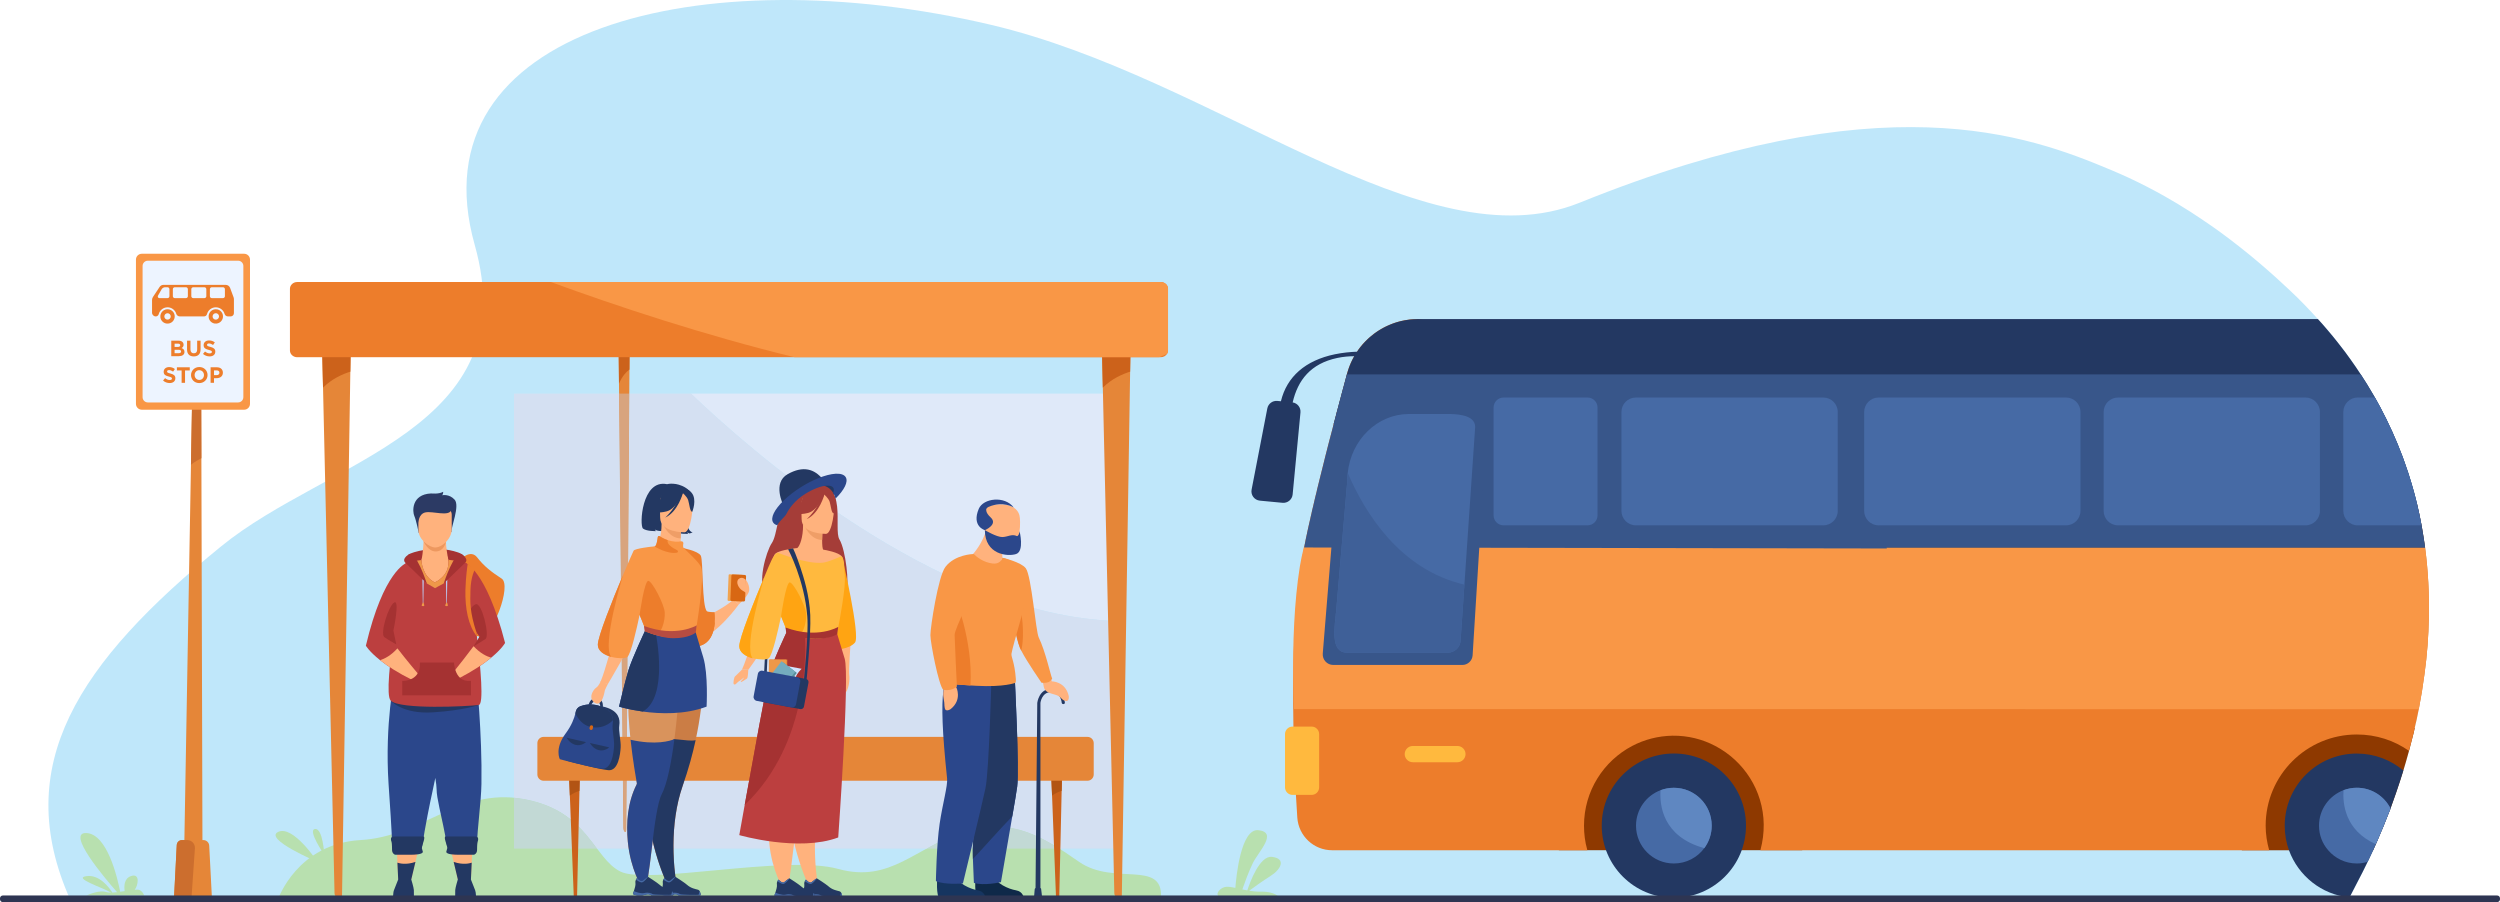 <?xml version="1.0" encoding="UTF-8"?>
<!DOCTYPE svg PUBLIC "-//W3C//DTD SVG 1.1//EN" "http://www.w3.org/Graphics/SVG/1.1/DTD/svg11.dtd">
<!-- Creator: CorelDRAW 2019 (64 Bit) -->
<svg xmlns="http://www.w3.org/2000/svg" xml:space="preserve" width="201.597mm" height="72.746mm" version="1.1" style="shape-rendering:geometricPrecision; text-rendering:geometricPrecision; image-rendering:optimizeQuality; fill-rule:evenodd; clip-rule:evenodd"
viewBox="0 0 16818.45 6068.89"
 xmlns:xlink="http://www.w3.org/1999/xlink">
 <defs>
  <style type="text/css">
   <![CDATA[
    .fil0 {fill:#BFE7FA;fill-rule:nonzero}
    .fil34 {fill:#0F2949;fill-rule:nonzero}
    .fil35 {fill:#163560;fill-rule:nonzero}
    .fil10 {fill:#233862;fill-rule:nonzero}
    .fil28 {fill:#2B478B;fill-rule:nonzero}
    .fil37 {fill:#2C3A64;fill-rule:nonzero}
    .fil41 {fill:#2E3552;fill-rule:nonzero}
    .fil15 {fill:#38568A;fill-rule:nonzero}
    .fil17 {fill:#3F6098;fill-rule:nonzero}
    .fil11 {fill:#466AA5;fill-rule:nonzero}
    .fil26 {fill:#578E9B;fill-rule:nonzero}
    .fil16 {fill:#5F87C1;fill-rule:nonzero}
    .fil27 {fill:#74ACBE;fill-rule:nonzero}
    .fil9 {fill:#8E3900;fill-rule:nonzero}
    .fil23 {fill:#A53232;fill-rule:nonzero}
    .fil18 {fill:#A53D38;fill-rule:nonzero}
    .fil8 {fill:#B25414;fill-rule:nonzero}
    .fil33 {fill:#B64C41;fill-rule:nonzero}
    .fil1 {fill:#B8E0AF;fill-rule:nonzero}
    .fil38 {fill:#BBD4FF;fill-rule:nonzero}
    .fil22 {fill:#BC3F3F;fill-rule:nonzero}
    .fil6 {fill:#C2D9D5;fill-rule:nonzero}
    .fil31 {fill:#CB7D45;fill-rule:nonzero}
    .fil4 {fill:#CC621B;fill-rule:nonzero}
    .fil39 {fill:#CC6E2E;fill-rule:nonzero}
    .fil24 {fill:#D2E4FF;fill-rule:nonzero}
    .fil5 {fill:#D4E0F2;fill-rule:nonzero}
    .fil30 {fill:#D86713;fill-rule:nonzero}
    .fil7 {fill:#D8A47E;fill-rule:nonzero}
    .fil32 {fill:#D9935C;fill-rule:nonzero}
    .fil2 {fill:#DFE9F9;fill-rule:nonzero}
    .fil3 {fill:#E58638;fill-rule:nonzero}
    .fil12 {fill:#ED7D2B;fill-rule:nonzero}
    .fil36 {fill:#ED985F;fill-rule:nonzero}
    .fil40 {fill:#EDF4FF;fill-rule:nonzero}
    .fil25 {fill:#EE9849;fill-rule:nonzero}
    .fil20 {fill:#EF9E67;fill-rule:nonzero}
    .fil29 {fill:#F1A34F;fill-rule:nonzero}
    .fil14 {fill:#F99746;fill-rule:nonzero}
    .fil21 {fill:#FFA412;fill-rule:nonzero}
    .fil19 {fill:#FFB27D;fill-rule:nonzero}
    .fil13 {fill:#FFB93E;fill-rule:nonzero}
   ]]>
  </style>
 </defs>
 <g id="Camada_x0020_1">
  <g id="_2726192344416">
   <path class="fil0" d="M16339.91 4155.03c-0.62,31.76 -1.84,62.85 -3.2,93.94 -1.84,31.1 -3.68,61.57 -5.51,92.04 -5.03,65.33 -11.9,129.99 -20.61,192.83 -10.55,80.86 -23.54,160.46 -38.51,236.98 -4.41,21.77 -8.7,42.9 -13.12,64.04 -1.84,8.72 -3.68,16.82 -5.51,24.84l-1.35 4.4c-2.45,11.18 -4.91,22.38 -7.48,33.56 -1.84,10.57 -4.29,21.13 -6.74,31.14 -9.32,38.52 -19.25,76.46 -29.19,113.18 -0.61,3.09 -1.84,6.18 -2.57,9.33 -1.23,3.72 -1.84,7.42 -3.07,11.19 -11.16,41.66 -23.05,81.47 -34.83,120.65 -16.18,52.91 -32.99,103.29 -49.79,152.37 -4.91,14.33 -9.94,28.67 -14.97,42.33 -7.47,20.53 -14.83,41.05 -21.7,60.95 0,0 0,0 0,0.62 -6.87,16.18 -12.39,31.08 -18.65,46.66 -9.32,24.85 -19.25,48.52 -28.7,72.14 -14.22,34.86 -28.57,68.42 -42.19,99.51 -3.19,7.48 -6.25,14.33 -9.32,21.14 -6.26,14.34 -12.51,28 -18.15,41.05 -12.39,27.37 -24.78,53.53 -36.67,77.75 -11.77,24.29 -22.93,47.28 -33.6,68.43 -39.74,78.36 -73.34,143.08 -88.3,171.07 -5.03,9.95 -8.09,15.52 -8.09,15.52 0,0 -15324.31,1.85 -15324.93,1.24 -404.9,-904.96 54.11,-1596.6 1014.45,-2378.42 719.01,-586.57 2054.39,-789.3 1706.09,-2027.66 -411.13,-1459.78 1531.32,-1937.47 3470.02,-1481.57 1516.38,356.4 2912.1,1621.5 3963.28,1197.32 2036.92,-822.26 3013.49,-455.92 3577.63,-218.94 18.03,7.47 36.06,14.92 53.47,23.02 82.66,36.07 166.05,77.1 250.06,122.53 17.41,9.32 34.83,19.26 52.86,29.22 58.37,32.98 117.49,68.43 176.6,106.37 27.36,18.04 54.82,36.07 82.66,54.72 1.97,1.25 4.42,2.49 6.26,4.35 38.02,25.5 75.91,51.62 113.94,79.63 44.15,32.34 88.3,65.93 133.06,101.37 78.97,62.19 157.95,129.37 237.55,200.89 30.53,27.39 60.33,55.38 90.88,83.98 35.44,32.96 69.66,66.55 102.65,100.77 30.42,31.73 60.34,63.44 88.92,95.16 9.93,10.57 19.86,21.77 29.8,32.98 24.28,27.36 47.21,55.34 70.27,82.71 21.22,25.5 41.09,51.62 60.95,77.13 7.48,9.95 14.97,19.91 22.44,29.22 11.77,16.18 23.55,31.73 34.83,47.9 24.29,34.2 47.83,67.79 69.66,102.01 29.8,45.4 57.89,90.81 83.88,136.23 3.8,6.17 7.48,12.42 11.28,19.29 3.07,5.56 6.26,11.18 9.33,16.75 8.7,15.58 17.41,31.76 26.12,47.28 58.5,110.08 108.16,220.79 149.87,331.48 2.45,6.87 5.02,13.72 7.47,20.59 4.3,11.19 8.1,22.37 11.77,33.55 7.48,20.53 14.35,41.05 21.22,61.57 6.25,19.91 12.38,40.42 18.64,60.33 0.61,2.54 1.84,5.61 2.45,8.09 5.03,16.82 9.32,32.95 14.35,49.76 8.09,29.87 16.18,59.72 23.06,89.57 11.15,47.28 21.09,93.95 29.8,141.17 0.61,4.38 1.84,9.39 2.45,13.71 8.09,45.44 14.96,90.19 21.22,134.99 21.09,160.46 28.57,318.45 25.51,472.05z"/>
   <path class="fil1" d="M1871.48 6046.79c0,0 129.53,-370.79 553.02,-395.3 423.51,-24.46 658.82,-353.48 1096.44,-276.51 437.61,76.97 470.48,400.03 654.74,489.14 90.9,43.97 362.62,16.42 656.88,-11.12 302.23,-28.35 628.25,-56.63 806.48,-7.42 351.78,97.14 516.63,-144.6 843.78,-249.13 327.21,-104.57 541.8,38.79 777.21,201.84 235.4,163.1 564.87,-18.32 550.47,240.86l-5939.02 7.64z"/>
   <path class="fil2" d="M7509.37 4177.46c-1214.63,-35.24 -2495.76,-1178.8 -2860.94,-1529.53l-415.04 0 3275.98 0 0 1529.53z"/>
   <path class="fil3" d="M4235.24 2383.08l-0.73 102.99 -21.39 3096.94c-0.04,7.43 -2.69,13.44 -5.96,13.44l-1.59 0c-6.41,0 -11.65,-11.75 -11.8,-26.48l-29.62 -2989.37 -1.97 -197.52 73.05 0z"/>
   <path class="fil4" d="M4235.24 2383.09l-0.73 102.98c-19.54,14.03 -47.51,41.75 -70.37,94.53l-1.95 -197.51 73.05 0z"/>
   <path class="fil5" d="M7509.37 5709.01l-382.25 0c-133.18,-84.45 -267.85,-148.15 -429.15,-148.15 -66.57,0 -137.69,10.85 -215.16,35.59 -93.83,29.98 -174.29,71.24 -249.68,112.56l-2216.22 0c-95.78,-126.84 -208.61,-283.47 -495.98,-334.02 -21.51,-3.76 -42.46,-6.57 -63.03,-8.48l0 -2718.57 706.91 0 28.97 2922.04c0.15,14.73 5.39,26.48 11.8,26.48l1.59 0c3.26,0 5.91,-6.01 5.96,-13.44l20.27 -2935.08 415.04 0c365.18,350.72 1646.32,1494.29 2860.94,1529.53l0 1531.55z"/>
   <path class="fil6" d="M7127.12 5709.01l-893.99 0c75.38,-41.32 155.85,-82.58 249.68,-112.56 77.47,-24.74 148.59,-35.59 215.16,-35.59 161.3,0 295.97,63.7 429.15,148.15zm-3110.21 0l-559.01 0 0 -342.51c20.56,1.91 41.52,4.72 63.03,8.48 287.37,50.56 400.2,207.18 495.98,334.02z"/>
   <path class="fil7" d="M4207.16 5596.45l-1.59 0c-6.41,0 -11.65,-11.75 -11.8,-26.48l-28.97 -2922.04 68.58 0 -20.27 2935.08c-0.04,7.43 -2.69,13.44 -5.96,13.44z"/>
   <path class="fil1" d="M8596.61 6028.02l-399.52 0c-21.42,-18.16 14.83,-59.37 52.68,-62.19 16.41,-1.23 37.22,2.19 60.94,7.26 5.51,-73.03 36.93,-401.32 155.23,-388.1 133.01,14.78 0,144.54 -37.62,221.4 -27.84,56.89 -57.23,138.53 -70.67,177.04 10.79,2.37 21.98,4.67 33.4,6.76 17.65,-54.14 83.27,-236.25 166.7,-225.68 97.93,12.42 58.58,85.45 -10.85,128.81 -50.93,31.87 -113.52,77.19 -143.19,99.05 25.19,4.1 51.43,6.87 78.08,6.24 68.48,-1.57 101.88,18.55 114.82,29.41z"/>
   <path class="fil1" d="M756.14 6004.79c-21.69,-34.07 -86.96,-122.5 -173.89,-110.76 -94.72,12.71 104.62,75.17 165.64,111.04 -13.55,0.18 -25.2,-0.89 -33.76,-3.94 -40.8,-14.56 -110.67,13.33 -133.01,23.12l388.41 0c-2.67,-9.29 -9.67,-24.47 -27.76,-35.54 -6.37,-3.88 -19.19,-4.44 -35.75,-3.15 23.09,-27.2 39.14,-114.18 -25.15,-91.8 -46.97,16.31 -46.84,69.49 -42.24,100.91 -9.99,1.59 -20.12,3.15 -30.13,4.56 -19.34,-98.56 -87.73,-387.38 -226.38,-395.08 -140.54,-7.81 119.19,299.56 205.66,397.83 -11.07,1.35 -21.74,2.37 -31.63,2.81z"/>
   <path class="fil4" d="M7144.5 5218.07l-2.3 102.11 -16.09 711.55c-0.11,4.44 -3.76,7.92 -8.14,7.92 -7.65,0 -13.95,-6.02 -14.22,-13.61l-26.15 -673.71 -5.23 -134.27 72.14 0z"/>
   <path class="fil8" d="M7144.5 5218.07l-2.3 102.11c-20.36,6.79 -44.36,17.08 -64.61,32.15l-5.23 -134.27 72.14 0z"/>
   <path class="fil4" d="M3900.56 5218.07l-2.31 102.11 -16.11 711.55c-0.1,4.44 -3.73,7.92 -8.16,7.92 -7.63,0 -13.91,-6.02 -14.2,-13.61l-26.16 -673.71 -5.19 -134.27 72.13 0z"/>
   <path class="fil8" d="M3900.56 5218.07l-2.31 102.11c-20.33,6.79 -44.38,17.08 -64.63,32.15l-5.19 -134.27 72.13 0z"/>
   <path class="fil3" d="M7315.86 5252.32l-3658.76 0c-23.09,0 -41.99,-18.89 -41.99,-42.01l0 -211.11c0,-23.11 18.9,-42 41.99,-42l3658.76 0c23.04,0 41.99,18.89 41.99,42l0 211.11c0,23.12 -18.95,42.01 -41.99,42.01z"/>
   <path class="fil9" d="M16244.62 4897.67c-1.84,10.57 -4.29,21.13 -6.74,31.14 -9.32,38.52 -19.25,76.46 -29.19,113.18 -0.61,3.09 -1.84,6.24 -2.57,9.33 -1.23,3.72 -1.84,7.48 -3.07,11.19 -11.16,41.66 -23.05,81.47 -34.83,120.65 -16.18,52.91 -32.99,103.29 -49.79,152.37 -4.91,14.33 -9.94,28.67 -14.97,42.33 -7.47,20.53 -14.83,41.05 -21.7,60.95 0,0 0,0 0,0.62 -6.87,16.18 -12.39,31.08 -18.65,46.66 -9.32,24.85 -19.25,48.52 -28.7,72.14 -14.22,34.86 -28.57,68.42 -42.19,99.51 -3.19,7.48 -6.25,14.33 -9.32,21.14 -6.26,14.34 -12.51,28 -18.15,41.05l-883.12 0 0 -822.26 1162.98 0z"/>
   <polygon class="fil9" points="10486.91,5719.63 12124.38,5719.63 12124.38,4897.55 10486.91,4897.55 "/>
   <path class="fil10" d="M10775.44 5554.4c0,-268.01 217.25,-485.31 485.31,-485.31 268.01,0 485.24,217.29 485.24,485.31 0,268.01 -217.23,485.26 -485.24,485.26 -268.06,0 -485.31,-217.24 -485.31,-485.26z"/>
   <path class="fil11" d="M11515.32 5554.4c0,56.72 -18.55,109.08 -49.92,151.35 -46.33,62.69 -120.77,103.22 -204.65,103.22 -140.61,0 -254.63,-113.95 -254.63,-254.57 0,-109.12 68.65,-202.22 165.13,-238.44 27.83,-10.45 58.02,-16.18 89.5,-16.18 140.61,0 254.57,113.95 254.57,254.62z"/>
   <path class="fil12" d="M16314.4 3682.98c-6.26,-44.8 -13.12,-89.55 -21.22,-134.99 -0.62,-4.31 -1.84,-9.33 -2.45,-13.71 -8.71,-47.23 -18.65,-93.9 -29.8,-141.17l-6720.54 -1246.45c-9.94,0 -20.52,0 -30.47,0.64 -1.91,0 -4.39,0.61 -6.24,0.61 -4.33,0 -8.09,0.64 -11.81,0.64l-0.61 0c-1.85,0.6 -3.77,0.6 -5.62,0.6 -2.47,0.63 -4.95,0.63 -6.8,1.25 -18.67,1.86 -37.33,5.61 -56,9.95 -2.47,0.63 -5,1.24 -7.47,1.85 -0.63,0.64 -1.24,0.64 -1.85,0.64 -3.76,1.25 -7.48,1.86 -10.57,3.1 -2.48,0.61 -5.01,1.25 -7.48,1.86 -3.72,1.25 -7.48,2.49 -11.19,3.75 -3.71,1.23 -7.47,2.49 -11.18,3.72 -1.87,0.63 -3.78,1.88 -6.25,2.48 -3.71,1.25 -8.1,3.13 -12.42,4.98 -3.1,1.25 -6.87,2.49 -9.95,4.37 -5.62,1.86 -10.58,4.35 -16.19,6.84 -3.09,1.85 -6.19,3.1 -9.96,4.96 -1.85,1.24 -4.32,1.87 -6.17,3.12 -4.38,2.49 -8.1,4.35 -11.86,6.22 -3.71,2.49 -7.42,4.34 -11.2,6.83 -3.7,1.88 -6.8,3.74 -10.56,6.24 -0.63,0.62 -1.23,0.62 -1.86,1.23 -3.7,1.85 -6.86,4.35 -9.94,6.21 -3.1,2.49 -6.2,4.35 -9.34,6.86 -3.1,1.86 -6.24,3.73 -9.34,6.22 -1.85,1.25 -3.71,3.1 -6.24,4.35 -8.04,6.22 -16.14,13.07 -23.62,19.9 -1.85,1.25 -3.7,2.5 -4.95,3.75 -2.53,2.48 -5,4.35 -6.85,6.21 -2.48,2.49 -5.01,4.36 -7.48,6.86l-13.67 13.67c-2.46,2.49 -5.01,4.99 -6.85,7.47 -3.1,2.47 -5.57,5.6 -8.1,8.08 -1.23,1.87 -3.09,3.75 -4.96,5.59 -3.15,4.36 -6.24,8.09 -9.33,11.83 -1.85,1.87 -3.1,3.72 -5.01,5.61 -1.23,2.48 -3.1,4.35 -4.33,6.21 -3.09,4.36 -6.24,8.09 -9.34,12.44 -1.23,1.88 -2.46,3.74 -3.7,6.22 -1.91,1.87 -3.15,3.75 -4.39,6.23 -2.46,3.1 -4.94,6.82 -7.48,10.56 0,0.63 0,0.63 -0.61,0.63 -0.62,1.88 -1.85,3.11 -2.48,4.96 -1.85,2.49 -3.1,4.98 -4.95,7.47 -1.23,2.49 -2.52,3.74 -3.15,6.22 -0.62,0 -0.62,0.6 -0.62,0.6 -0.63,1.89 -1.86,3.75 -3.1,5.61 -1.85,3.12 -3.76,6.86 -5.61,9.94 -1.85,4.37 -4.33,8.72 -6.18,13.07 -1.86,3.73 -3.76,7.46 -5.01,11.2 -1.23,1.86 -1.85,3.74 -3.1,5.59 -0.61,2.48 -1.23,4.35 -2.46,6.22 -1.91,4.37 -3.15,8.09 -5.01,12.46 -1.23,3.71 -3.09,7.45 -4.33,11.8 -0.61,1.85 -1.85,4.35 -2.53,6.83 -0.63,1.87 -1.23,3.74 -1.86,5.61 -0.62,1.25 -0.62,2.49 -1.24,3.71 -0.61,1.89 -1.23,4.37 -1.84,6.23 -1.24,3.11 -1.85,6.23 -3.1,9.34 -0.63,2.48 -1.28,4.96 -1.91,7.46 -0.62,2.49 -1.24,4.36 -1.85,6.85 -6.81,24.25 -13.05,49.13 -19.91,75.28 -1.24,4.35 -2.48,8.68 -3.72,13.05 -7.47,27.33 -14.94,55.33 -22.37,83.95 -1.91,5.61 -3.15,11.85 -5.01,18.04 -0.61,3.1 -1.23,5.63 -1.86,8.09 -2.47,8.73 -4.99,17.43 -6.86,26.15 -2.48,8.7 -4.94,17.99 -7.47,26.7 0,1.23 -0.63,2.47 -1.23,4.38 -0.63,4.33 -1.87,8.72 -3.1,13.05 -1.24,3.7 -1.86,6.86 -2.48,9.94 -2.54,8.1 -4.39,15.58 -6.24,23.61 -3.1,10.64 -5.57,21.21 -8.72,31.78 -1.85,8.09 -4.33,16.75 -6.18,25.47 -6.86,25.53 -13.72,51.61 -20.52,77.75 -3.15,13.04 -6.24,25.52 -9.95,38.56 -3.15,13.05 -6.86,26.15 -9.95,39.19 -3.15,13.04 -6.85,26.15 -10,39.19 -3.09,11.81 -5.56,23.62 -8.66,35.48 -8.72,34.18 -17.43,68.37 -25.52,101.99 -3.09,13.05 -6.24,25.47 -9.34,37.95 -1.23,4.33 -1.86,8.65 -3.09,12.42 -3.1,13.04 -6.24,25.46 -9.34,37.95 -0.62,2.48 -0.62,4.33 -1.23,6.81 -2.48,9.94 -5.01,19.9 -7.48,29.85 -1.24,4.39 -1.85,8.72 -3.1,12.48 -2.52,11.19 -5,21.76 -7.47,32.33 -1.24,6.86 -3.1,13.05 -4.38,19.28 -3.1,11.2 -5.56,21.76 -8.04,32.95 0,0.61 0,1.91 -0.63,2.53 -1.23,6.18 -2.53,12.42 -3.77,17.99 -0.61,1.24 -0.61,1.92 -0.61,3.15 -1.24,4.95 -2.48,9.94 -3.71,14.89 -1.24,5.62 -2.47,11.8 -3.77,17.44 -3.09,11.8 -5.56,22.99 -8.03,34.8 -0.63,2.54 -1.3,5.62 -1.91,8.72 -3.1,13.72 -6.18,28 -9.34,41.72 -0.63,4.94 -1.86,9.89 -3.09,14.88 0,1.25 -0.63,2.48 -0.63,3.72 -1.24,4.39 -1.85,9.34 -3.1,13.71 -0.63,1.87 -0.63,3.72 -1.23,5.57 -1.24,6.87 -2.53,13.72 -4.38,20.53l0 0.61c-0.63,4.39 -1.86,8.09 -2.48,12.49 -2.48,13.03 -5.01,25.47 -7.47,37.94 -13.04,64.66 -23,121.28 -28.62,166.65 -30.48,228.87 -42.29,483.29 -45.38,729.59 -0.62,105.76 0,209.61 1.85,308.49 0.63,44.81 1.85,88.33 3.1,130.67 3.76,120.63 8.7,231.97 13.71,329 3.1,56.56 6.81,107.62 9.34,153 8.66,123.79 110.71,219.59 234.44,219.59l1716.69 0c-0.62,-1.91 -0.62,-3.76 -1.24,-5.61 -14.32,-51.01 -21.13,-104.52 -21.13,-159.84 0,-232.65 131.23,-434.77 324,-536.13 81.47,-42.96 173.56,-67.19 271.23,-69.11 103.84,-1.23 202.11,23.67 287.97,69.11 190.96,100.12 322.79,298.54 325.86,527.4 0.61,58.47 -6.87,115.04 -21.1,168.57 -0.61,1.85 -1.22,3.7 -1.22,5.61l3422.72 0c-14.97,-52.9 -23.67,-108.23 -23.67,-165.46 0,-339.03 274.96,-613.27 613.32,-613.27 130.61,0 251.9,40.43 350.75,110.08 0.73,-3.09 1.96,-6.24 2.57,-9.33 9.94,-36.72 19.87,-74.67 29.19,-113.18 2.45,-10.01 4.91,-20.57 6.74,-31.14 2.58,-11.18 5.03,-22.38 7.48,-33.56l1.35 -4.4c1.84,-8.03 3.68,-16.13 5.51,-24.84 4.42,-21.14 8.71,-42.27 13.12,-64.04 14.97,-76.52 27.96,-156.12 38.51,-236.98 8.71,-62.84 15.58,-127.5 20.61,-192.83 1.84,-30.48 3.68,-60.94 5.51,-92.04 1.35,-31.08 2.58,-62.18 3.2,-93.94 3.06,-153.6 -4.42,-311.59 -25.51,-472.05z"/>
   <path class="fil13" d="M9804.53 5127.84l-299.88 0c-30.08,0 -54.71,-24.63 -54.71,-54.7 0,-30.14 24.64,-54.7 54.71,-54.7l299.88 0c30.08,0 54.71,24.56 54.71,54.7 0,30.08 -24.63,54.7 -54.71,54.7z"/>
   <path class="fil14" d="M16314.4 3682.98c0,0 -7537.89,-22.6 -7541.15,-9.34 -12.88,53.36 -22.71,99.91 -28.67,137.24 -38.35,240.74 -47.84,517.18 -44.81,768.56 0.78,65.78 2.41,129.88 4.67,191.05l4919.87 0 0 0.33 2647.77 0c14.97,-76.52 27.96,-156.12 38.51,-236.98 8.71,-62.84 15.58,-127.5 20.61,-192.83 1.84,-30.48 3.68,-60.94 5.51,-92.04 1.35,-31.08 2.58,-62.18 3.2,-93.94 3.06,-153.6 -4.42,-311.59 -25.51,-472.05z"/>
   <path class="fil13" d="M8823.85 5347.56l-128.58 0c-27.76,0 -50.54,-22.78 -50.54,-50.6l0 -358.42c0,-27.84 22.78,-50.6 50.54,-50.6l128.58 0c27.83,0 50.54,22.76 50.54,50.6l0 358.42c0,27.82 -22.71,50.6 -50.54,50.6z"/>
   <path class="fil10" d="M16314.4 3682.98c-6.26,-44.8 -13.12,-89.55 -21.22,-134.99 -0.62,-4.31 -1.84,-9.33 -2.45,-13.71 -8.71,-47.23 -18.65,-93.9 -29.8,-141.17 -6.87,-29.86 -14.97,-59.71 -23.06,-89.57 -5.03,-16.8 -9.32,-32.94 -14.35,-49.76 -0.61,-2.48 -1.84,-5.56 -2.45,-8.09 -6.26,-19.91 -12.39,-40.42 -18.64,-60.33 -6.87,-20.51 -13.74,-41.04 -21.22,-61.57 -3.67,-11.18 -7.47,-22.37 -11.77,-33.55 -2.45,-6.87 -5.02,-13.72 -7.47,-20.52 -41.7,-110.76 -91.37,-221.46 -149.87,-331.54 -8.71,-15.52 -17.42,-31.7 -26.12,-47.28 -3.07,-5.57 -6.26,-11.2 -9.33,-16.75 -3.8,-6.87 -7.47,-13.11 -11.28,-19.29 -26,-45.43 -54.09,-90.83 -83.88,-136.23 -21.83,-34.21 -45.38,-67.8 -69.66,-102.01 -11.28,-16.18 -23.06,-31.73 -34.83,-47.9 -7.47,-9.32 -14.96,-19.27 -22.44,-29.22 -19.86,-25.5 -39.74,-51.63 -60.95,-77.13 -23.06,-27.36 -45.99,-55.35 -70.27,-82.71 -9.94,-11.21 -19.87,-22.41 -29.8,-33l-4055.33 0 -0.39 -0.27 -1997.57 0c-10.07,0 -20.19,0.29 -30.2,0.92 -2.19,0.15 -4.44,0.35 -6.63,0.48 -3.76,0.28 -7.59,0.58 -11.4,0.95l-1.02 0.1c-1.8,0.2 -3.6,0.34 -5.4,0.58l-0.22 0c-2.19,0.25 -4.45,0.53 -6.7,0.83 -18.84,2.3 -37.39,5.77 -55.6,10.19 -2.59,0.63 -5.22,1.3 -7.81,1.98 -0.68,0.14 -1.3,0.33 -1.98,0.53 -3.49,0.92 -7.02,1.93 -10.51,2.93 -2.42,0.68 -4.83,1.4 -7.2,2.13 -3.7,1.15 -7.53,2.35 -11.3,3.6 -3.71,1.25 -7.47,2.55 -11.18,3.9 -2.04,0.67 -4.06,1.4 -6.02,2.21 -4.1,1.54 -8.27,3.13 -12.37,4.81 -3.49,1.4 -6.97,2.84 -10.4,4.33 -5.33,2.31 -10.62,4.72 -15.84,7.22 -3.39,1.54 -6.7,3.17 -9.96,4.81 -2.19,1.12 -4.38,2.2 -6.57,3.37 -3.89,2.01 -7.76,4.09 -11.59,6.24 -3.81,2.13 -7.64,4.3 -11.4,6.51l-0.07 0.03c-3.37,2.03 -6.8,4.1 -10.23,6.22 -0.78,0.47 -1.52,0.96 -2.25,1.43 -3.26,2.03 -6.52,4.14 -9.78,6.31 -3.1,2.07 -6.24,4.18 -9.33,6.35 -3.05,2.16 -6.09,4.32 -9.12,6.54 -2.02,1.49 -4,2.98 -6.01,4.47 -8.27,6.25 -16.36,12.73 -24.24,19.51 -1.58,1.35 -3.21,2.74 -4.78,4.2 -2.37,2.07 -4.72,4.18 -7.02,6.29 -2.37,2.12 -4.67,4.23 -6.92,6.44 -4.72,4.52 -9.44,9.14 -14.06,13.86 -2.35,2.45 -4.67,4.96 -7.02,7.46 -2.59,2.73 -5.07,5.46 -7.53,8.27 -1.69,1.87 -3.32,3.75 -4.96,5.67 -3.37,3.8 -6.57,7.65 -9.66,11.54 -1.59,1.93 -3.15,3.89 -4.72,5.86 -1.59,1.98 -3.1,4 -4.61,5.97 -3.04,4.04 -6.07,8.12 -9.05,12.26 -1.41,2.01 -2.87,4.04 -4.28,6.11 -1.41,2.05 -2.81,4.1 -4.22,6.19 -44.86,1.59 -96.42,6.41 -149.43,17.45 -197.67,41.19 -322.6,150.28 -362.58,316.02l-24.06 -2.29c-32.05,-3.05 -61.23,18.76 -67.36,50.37l-105.75 546.26c-7.02,36.26 18.73,70.66 55.44,74.21l152.47 14.51c34.41,3.32 64.94,-21.93 68.2,-56.28l52.63 -551.37c3.15,-33.06 -20.07,-62.52 -52.47,-67.63 34.48,-149.39 120.78,-261.47 300.91,-299.29 39.74,-8.35 78.27,-11.45 113.23,-11.58l-0.11 0.18c-1.13,1.88 -2.2,3.8 -3.15,5.72 -1.92,3.38 -3.7,6.78 -5.51,10.19 -2.19,4.23 -4.38,8.48 -6.47,12.74 -1.74,3.65 -3.48,7.36 -5.17,11.06 -0.9,2.03 -1.8,4.05 -2.7,6.07 -0.89,2.04 -1.8,4.08 -2.64,6.14 -1.75,4.1 -3.43,8.23 -5.06,12.36 -1.46,3.85 -2.93,7.69 -4.39,11.59 -0.78,2.36 -1.69,4.72 -2.42,7.07 -0.68,1.88 -1.28,3.75 -1.91,5.68 -0.39,1.15 -0.78,2.25 -1.18,3.4 -0.68,2.13 -1.35,4.3 -2.03,6.41 -0.95,3.08 -1.85,6.11 -2.76,9.24 -0.72,2.59 -1.46,5.25 -2.18,7.88 -0.52,2.17 -1.19,4.33 -1.75,6.53 -6.57,24.34 -13.32,49.44 -20.24,75.26 -1.13,4.26 -2.3,8.59 -3.44,12.92 -7.36,27.27 -14.83,55.27 -22.42,83.83 -1.64,6.18 -3.26,12.36 -4.95,18.6 -0.45,1.64 -0.89,3.26 -1.34,4.96 -1.18,4.6 -2.42,9.21 -3.65,13.82 -1.35,5.06 -2.7,10.18 -4,15.29 -2.29,8.78 -4.66,17.66 -7.02,26.54 -0.33,1.35 -0.73,2.76 -1.12,4.1 -1.36,5.29 -2.76,10.51 -4.1,15.73 -0.68,2.59 -1.35,5.07 -1.96,7.59 -2.09,7.83 -4.11,15.58 -6.2,23.45l-0.05 0.34c-2.75,10.45 -5.56,21.02 -8.33,31.59l2197.9 0 0 830.34 5144.46 0z"/>
   <path class="fil15" d="M16314.4 3682.98c-6.26,-44.8 -13.12,-89.55 -21.22,-134.99 -0.62,-4.31 -1.84,-9.33 -2.45,-13.71 -8.71,-47.23 -18.65,-93.9 -29.8,-141.17 -6.87,-29.86 -14.97,-59.71 -23.06,-89.57 -5.03,-16.8 -9.32,-32.94 -14.35,-49.76 -0.61,-2.48 -1.84,-5.56 -2.45,-8.09 -6.26,-19.91 -12.39,-40.42 -18.64,-60.33 -6.87,-20.51 -13.74,-41.04 -21.22,-61.57 -3.67,-11.18 -7.47,-22.37 -11.77,-33.55 -2.45,-6.87 -5.02,-13.72 -7.47,-20.52 -41.7,-110.76 -91.37,-221.46 -149.87,-331.54 -8.71,-15.52 -17.42,-31.7 -26.12,-47.28 -3.07,-5.57 -6.26,-11.2 -9.33,-16.75 -3.8,-6.87 -7.47,-13.11 -11.28,-19.29 -26,-45.43 -54.09,-90.83 -83.88,-136.23l-6820.66 0c-6.81,24.25 -13.05,49.13 -19.91,75.28 -1.24,4.35 -2.48,8.68 -3.72,13.05 -7.47,27.33 -14.94,55.33 -22.37,83.95 -1.91,5.61 -3.15,11.85 -5.01,18.04 -0.61,3.1 -1.23,5.63 -1.86,8.09 -2.47,8.73 -4.99,17.43 -6.86,26.15 -2.48,8.7 -4.94,17.99 -7.47,26.7 0,1.23 -0.63,2.47 -1.23,4.38 -0.63,4.33 -1.87,8.72 -3.1,13.05 -1.24,3.7 -1.86,6.86 -2.48,9.94 -2.54,8.1 -4.39,15.58 -6.24,23.61 -3.1,10.64 -5.57,21.21 -8.72,31.78 -1.85,8.09 -4.33,16.75 -6.18,25.47 -6.86,25.53 -13.72,51.61 -20.52,77.75 -3.15,13.04 -6.24,25.52 -9.95,38.56 -3.15,13.05 -6.86,26.15 -9.95,39.19 -3.15,13.04 -6.85,26.15 -10,39.19 -3.09,11.81 -5.56,23.62 -8.66,35.48 -8.72,34.18 -17.43,68.37 -25.52,101.99 -3.09,13.05 -6.24,25.47 -9.34,37.95 -1.23,4.33 -1.86,8.65 -3.09,12.42 -3.1,13.04 -6.24,25.46 -9.34,37.95 -0.62,2.48 -0.62,4.33 -1.23,6.81 -2.48,9.94 -5.01,19.9 -7.48,29.85 -1.24,4.39 -1.85,8.72 -3.1,12.48 -2.52,11.19 -5,21.76 -7.47,32.33 -1.24,6.86 -3.1,13.05 -4.38,19.28 -3.1,11.2 -5.56,21.76 -8.04,32.95 0,0.61 0,1.91 -0.63,2.53 -1.23,6.18 -2.53,12.42 -3.77,17.99 -0.61,1.24 -0.61,1.92 -0.61,3.15 -1.24,4.95 -2.48,9.94 -3.71,14.89 -1.24,5.62 -2.47,11.8 -3.77,17.44 -3.09,11.8 -5.56,22.99 -8.03,34.8 -0.63,2.54 -1.3,5.62 -1.91,8.72 -3.1,13.72 -6.18,28 -9.34,41.72 -0.63,4.94 -1.86,9.89 -3.09,14.88 0,1.25 -0.63,2.48 -0.63,3.72 -1.24,4.39 -1.85,9.34 -3.1,13.71 -0.63,1.87 -0.63,3.72 -1.23,5.57 -1.24,6.87 -2.53,13.72 -4.38,20.53l0 0.61c-0.63,4.39 -1.86,8.09 -2.48,12.49 -2.48,13.03 -5.01,25.47 -7.47,37.94l182.89 0.63 69.04 0 376.92 0.61 465.84 0.63 83.33 0 2742.35 4.95c-0.73,-2.48 -1.35,-4.95 -2.58,-6.81l3623.12 0z"/>
   <path class="fil15" d="M10006.88 2795.29c3.26,-53.36 -39.07,-98.44 -92.53,-98.44l-423.59 0c-272.62,0 -460.4,216.01 -493.69,493.68l-98.33 1206.19c-3.37,41.33 29.24,76.69 70.68,76.69l868.23 0c36.66,0 66.9,-28.45 69.22,-64.99l100.01 -1613.13z"/>
   <path class="fil11" d="M9924.01 2871.98l-72.41 1061.02 -25.35 371.25c0,47.79 -38.74,86.52 -86.47,86.52l-676.59 0c-118.79,0 -83.48,-176.26 -73.87,-287.47l74.77 -872.06c0,-16.81 0.84,-33.45 2.59,-49.86 23.04,-222.92 199.08,-396.31 412.84,-396.31l253.62 0c51.44,0 190.87,0 190.87,86.91z"/>
   <path class="fil16" d="M11515.32 5554.4c0,56.72 -18.55,109.08 -49.92,151.35 -282.68,-77.93 -301.35,-292.02 -294.15,-389.79 27.83,-10.45 58.02,-16.18 89.5,-16.18 140.61,0 254.57,113.95 254.57,254.62z"/>
   <path class="fil10" d="M16168.21 5183.16c-16.18,52.91 -32.99,103.29 -49.79,152.37 -4.91,14.33 -9.94,28.67 -14.97,42.33 -7.47,20.53 -14.83,41.05 -21.7,60.95 0,0 0,0 0,0.62 -6.87,16.18 -12.39,31.08 -18.65,46.66 -9.32,24.85 -19.25,48.52 -28.7,72.14 -14.22,34.86 -28.57,68.42 -42.19,99.51 -3.19,7.48 -6.25,14.33 -9.32,21.14 -6.26,14.34 -12.51,28 -18.15,41.05 -12.39,27.37 -24.78,53.53 -36.67,77.75 -11.77,24.29 -22.93,47.28 -33.6,68.43 -39.74,78.36 -73.34,143.08 -88.3,171.07 -188.49,-18.66 -344.62,-145.55 -407.4,-317.25 -18.65,-51.62 -28.58,-107.55 -28.58,-165.41 0,-268.06 217.07,-485.15 485.16,-485.15 118.83,0 228.23,42.9 312.85,113.79z"/>
   <path class="fil11" d="M16081.76 5438.81c0,0 0,0 0,0.62 -6.87,16.18 -12.39,31.08 -18.65,46.66 -9.32,24.85 -19.25,48.52 -28.7,72.14 -14.22,34.86 -28.57,68.42 -42.19,99.51 -3.19,7.48 -6.25,14.33 -9.32,21.14 -6.26,14.34 -12.51,28 -18.15,41.05 -12.39,27.37 -24.78,53.53 -36.67,77.75 -22.93,7.47 -47.22,11.19 -72.72,11.19 -77.14,0 -146.19,-34.2 -192.79,-88.94 -38.63,-44.13 -61.69,-102 -61.69,-165.41 0,-109.47 68.43,-202.17 164.95,-238.83 27.96,-9.95 57.76,-16.2 89.52,-16.2 98.84,0 184.69,56.62 226.39,139.33z"/>
   <path class="fil16" d="M16081.76 5438.81c0,0 0,0 0,0.62 -6.87,16.18 -12.39,31.08 -18.65,46.66 -9.32,24.85 -19.25,48.52 -28.7,72.14 -14.22,34.86 -28.57,68.42 -42.19,99.51 -3.19,7.48 -6.25,14.33 -9.32,21.14 -208.97,-92.65 -223.32,-274.93 -217.07,-363.2 27.96,-9.95 57.76,-16.2 89.52,-16.2 98.84,0 184.69,56.62 226.39,139.33z"/>
   <path class="fil17" d="M9851.59 3933l-25.35 371.25c0,47.79 -38.74,86.52 -86.47,86.52l-676.59 0c-118.79,0 -83.48,-176.26 -73.87,-287.47l74.77 -872.06c0,-16.81 0.84,-33.45 2.59,-49.86 117.89,274.76 354.09,651.38 784.91,751.63z"/>
   <path class="fil11" d="M12266.34 3534.06l-1261.51 0c-53.19,0 -96.7,-43.52 -96.7,-96.71l0 -666.29c0,-53.18 43.51,-96.7 96.7,-96.7l1261.51 0c53.23,0 96.76,43.52 96.76,96.7l0 666.29c0,53.18 -43.53,96.71 -96.76,96.71z"/>
   <path class="fil11" d="M10680.2 3534.06l-565.2 0c-36.89,0 -67.07,-30.19 -67.07,-67.08l0 -725.54c0,-36.88 30.18,-67.07 67.07,-67.07l565.2 0c36.88,0 67.02,30.19 67.02,67.07l0 725.54c0,36.89 -30.13,67.08 -67.02,67.08z"/>
   <path class="fil11" d="M13899.4 3534.06l-1261.59 0c-53.23,0 -96.77,-43.52 -96.77,-96.71l0 -666.29c0,-53.18 43.54,-96.7 96.77,-96.7l1261.59 0c53.1,0 96.64,43.52 96.64,96.7l0 666.29c0,53.18 -43.54,96.71 -96.64,96.71z"/>
   <path class="fil11" d="M15510.26 3534.06l-1261.59 0c-53.23,0 -96.64,-43.52 -96.64,-96.71l0 -666.29c0,-53.18 43.41,-96.7 96.64,-96.7l1261.59 0c53.23,0 96.64,43.52 96.64,96.7l0 666.29c0,53.18 -43.41,96.71 -96.64,96.71z"/>
   <path class="fil11" d="M16260.93 3393.11c11.15,47.28 21.09,93.95 29.8,141.17l-429.11 0c-53.59,0 -97.13,-43.52 -97.13,-96.98l0 -666.19c0,-53.45 43.54,-96.97 97.13,-96.97l115.03 0c3.07,5.56 6.26,11.18 9.33,16.75 8.7,15.58 17.41,31.76 26.12,47.28 58.5,110.08 108.16,220.79 149.87,331.54 2.45,6.8 5.02,13.66 7.47,20.52 4.3,11.19 8.1,22.37 11.77,33.55 7.48,20.53 14.35,41.05 21.22,61.57 6.25,19.91 12.38,40.42 18.64,60.33 0.61,2.54 1.84,5.61 2.45,8.09 5.03,16.82 9.32,32.95 14.35,49.76 8.09,29.87 16.18,59.72 23.06,89.57z"/>
   <path class="fil10" d="M5616.98 3267.11c-23.5,-35.7 -116.87,-15.74 -208.57,44.64 -91.71,60.38 -146.97,138.3 -123.41,174 23.5,35.76 116.89,15.74 208.59,-44.64 91.69,-60.38 146.97,-138.3 123.4,-174z"/>
   <path class="fil10" d="M5137.97 4594.35l18.11 1.13c-0.17,-0.39 7.08,-316.14 34.75,-443.88 51.61,-238.04 186.5,-424.36 187.96,-425.94l-32.39 -10.39c-1.63,1.74 -27.21,41.38 -63.41,114.47 -33.35,67.36 -87.04,179.57 -110.76,310.23 -23.38,129.04 -34.91,452.71 -34.25,454.39z"/>
   <path class="fil18" d="M5465.13 3264.29c0,0 -118.28,-25.24 -175.08,71.02 -56.78,96.18 -59.98,263.45 -97.82,318.16 -37.84,54.64 -104.63,285.49 -33.68,337.16 71,51.67 508.37,-1.91 532.93,-25.47 24.51,-23.55 -1.53,-265.93 -44.25,-336.14 -42.73,-70.24 61.39,-400.48 -182.11,-364.73z"/>
   <path class="fil19" d="M5666.4 4432.03c-83.43,-266.6 10.64,-424.76 1.59,-558.11 -6.76,-99.9 12.6,-102.44 -4.78,-129.88 -17.66,-27.89 -114.92,-45.25 -123.85,-46.1 -6.92,-3.65 -8.55,-34.74 -8.5,-65.39 0.11,-36.71 2.93,-75.67 2.93,-75.67l-123.91 -24.58 -7.37 -1.46c0.34,86.2 -22.32,142.75 -38.79,156.02 -15.34,1.57 -81.47,8.98 -122.17,24.28 -15.36,5.74 -27.05,12.6 -31.09,20.65 -34.02,67.12 -67.98,236.47 -91.87,357.29 -13.31,67.34 -23.43,119.63 -28.73,130.71 -14.78,30.87 -59.93,200.88 -98.44,284.82l42.51 1.64c0,0 169.12,-230.18 183.91,-293.09 4.66,-19.91 15.97,-59.2 29.22,-103.51 29.3,80.45 44.36,114.29 43.63,145.62 -0.96,40.59 -28.52,77.08 -85.97,206.05 -31.81,71.29 546.88,242.99 461.7,-29.3z"/>
   <path class="fil19" d="M5349.88 5699.07c8.15,32.38 17.14,63.3 26.32,92.03 1.96,6.13 3.87,12.21 5.83,18.1 0.96,2.98 1.98,5.91 2.94,8.77 1.91,5.69 3.82,11.25 5.67,16.7 2.47,7.13 4.95,14.06 7.42,20.75 1.74,5.01 3.54,9.9 5.33,14.62 27.16,72.86 49.88,118.97 49.88,118.97l54.08 -3.7c0,0 -20.29,-96.59 -24.34,-235.01 -0.17,-4.96 -0.28,-9.9 -0.39,-14.97 -0.17,-10.73 -0.34,-21.63 -0.34,-32.83 0,-4.56 0.07,-9.22 0.07,-13.88 1.13,-119.19 15.85,-260.03 62.97,-394.52 38.28,-109.34 66.01,-211.67 86.07,-304.11 64.82,-298.42 49.6,-494.53 49.6,-494.53l-304.34 35.65 -14.17 1.64c-1.3,139.76 -4.9,329.57 -8.05,477.93 -0.55,25.75 -1.07,50.27 -1.57,73.05 -2.09,95.29 -3.65,160.4 -3.65,160.4 -58.52,125.99 -37.27,303.83 0.68,454.96z"/>
   <path class="fil20" d="M5533.78 3556.88c0,0 -2.82,38.96 -2.93,75.67 -69.31,-1.96 -105.97,-65.16 -120.98,-100.24l123.91 24.58z"/>
   <path class="fil19" d="M5722.8 4316.16c0,0 -14.45,201.17 -9.61,225.17 4.77,24.01 -1.58,109.69 -34.47,125.5 -32.89,15.73 -97.82,-398.45 44.08,-350.67z"/>
   <path class="fil19" d="M5556.89 3591.63c0,0 -164.01,2.69 -164.12,-99.46 -0.11,-102.16 -21.37,-170.63 83.38,-176.65 104.68,-6.07 125.09,32.89 133.41,67.02 8.33,34.08 -10.01,205.77 -52.68,209.1z"/>
   <path class="fil18" d="M5550.87 3312.99c0,0 -44.91,119.87 -113.84,137.57 -68.93,17.76 -98.85,-0.73 -98.85,-0.73 0,0 52.93,-42.01 63.89,-115.3 0,0 114.91,-78.55 148.81,-21.53z"/>
   <path class="fil18" d="M5539.75 3322.71c0,0 33.5,26.76 41.7,52.78 8.16,26.04 11.81,79.57 27.44,77.77 0,0 33.85,-81.47 -4.2,-127.58 -40.33,-48.85 -64.94,-2.98 -64.94,-2.98z"/>
   <path class="fil21" d="M5665.56 3747.3c0,0 124.54,530.62 86.08,575.66 -38.45,45.04 -137.06,52.23 -151.46,42.61 -14.45,-9.61 65.38,-618.27 65.38,-618.27z"/>
   <path class="fil18" d="M5545.93 3326.76c0,0 -32,125.55 -118.92,165.75 0,0 86.91,-77.14 94.34,-159.96 7.37,-82.87 24.58,-5.79 24.58,-5.79z"/>
   <path class="fil19" d="M5175.31 5672.85c17.54,186.72 94.57,307.48 94.57,307.48l26.3 23.95c0,0 23.95,-136.73 41.27,-293.25 16.47,-148.82 39.07,-306.25 64.66,-354.32 38.23,-71.8 66.39,-218.64 86.63,-373.77 33.52,-256.76 45.43,-536.24 45.43,-536.24l-308.6 -15.29c-31.03,52.11 -44.53,137.74 -47.74,234.99 -3.37,102.33 4.66,217.59 15.86,320.58 15.58,144.21 37.33,264.42 42.34,291.4l0.04 0.18c0.69,3.55 -0.39,7.08 -2.02,10.29 -61.39,121.55 -70.27,260.6 -58.75,383.99z"/>
   <path class="fil22" d="M5639.08 5633.89c-265.75,99.85 -665.62,-15.79 -665.62,-15.79 0,0 14.74,-82.59 36.33,-202.63 54.36,-301.24 152.19,-838.1 169.4,-895.05 24.06,-79.51 111.49,-265.15 111.49,-265.15 40.93,13.66 83.37,20.8 123.8,23.84 116.76,8.77 216.96,-16.32 216.96,-16.32 0,0 16.25,54.54 51.11,168.55 34.81,114.09 -43.47,1202.54 -43.47,1202.54z"/>
   <path class="fil13" d="M5681.14 3951.95c-13.27,131.23 -49.7,309.23 -49.7,309.23 -20.12,10.63 -40.6,18.45 -61.06,23.95 -141.06,38.35 -279.65,-31.42 -279.65,-31.42 0,0 -0.23,-4.06 -0.62,-8.95 -0.28,-4.1 -0.67,-8.66 -1.13,-12.04 -1.07,-7.42 -34.51,-87.02 -34.51,-87.02 0,0 -1.3,6.18 -3.5,16.75 -12.25,58.19 -54.24,249.57 -79.99,266.83 -14.91,9.95 -62.64,10.06 -107.44,-2.14 -46.67,-12.65 -90.07,-38.79 -90.07,-81.19 0,-54.36 98.78,-300.05 169.95,-468.38l0.07 -0.23c37.89,-89.79 59.93,-152.19 88.93,-159.17 0,0 194.98,79.34 303,67.19 37.1,-4.22 105.18,-35.54 126.05,-43.35 0.61,0.61 1.23,1.28 1.74,1.97 0.45,0.5 0.84,1.01 1.23,1.57 0.44,0.57 0.78,1.18 1.12,1.74 15.86,23.28 13.33,61.96 14.17,76.75 1.57,28.84 7.36,69.14 1.4,127.89z"/>
   <path class="fil21" d="M5254.41 4146.98c0,0 33.5,79.91 34.57,87.32 0.46,3.37 0.85,7.98 1.19,12.03 16.13,13.21 35.7,23.22 55.65,29.28 56.62,17.16 81.25,-91.41 77.87,-145.55 -3.37,-54.19 -83.49,-208.81 -110.14,-212.01 -26.65,-3.15 -59.15,228.93 -59.15,228.93z"/>
   <path class="fil3" d="M5250.98 4163.73c2.2,-10.55 3.44,-16.75 3.44,-16.75 -1.74,5.68 -2.87,11.31 -3.44,16.75z"/>
   <path class="fil23" d="M5484.82 4297.37c103.38,0 144.37,-29 147.52,-31.42l6.69 -48.69c-0.96,0.73 -139.71,84.04 -354.38,4.27l4.56 36.87c82.53,30.71 141.91,38.96 195.6,38.96z"/>
   <path class="fil21" d="M4973.46 4347.82c0,42.56 43.41,68.76 90.08,81.46 -64.26,-76.52 76.29,-539.39 79.88,-551.2 -71.16,168.84 -169.96,415.25 -169.96,469.75z"/>
   <path class="fil10" d="M5422.12 6034.37l34.58 0c11.52,-1.8 20.06,-5.17 31.93,-6.7 18.05,-2.35 26.31,5.01 27.95,6.7l0.33 0.33 146.69 0c3.71,-5.23 0.17,-17.48 -3.31,-26.42 -2.37,-6.13 -7.43,-10.75 -13.72,-12.6 -15.58,-4.5 -46.23,-8.48 -74.33,-33.9 -15.79,-14.27 -76.28,-52.5 -76.28,-52.5l-0.34 -0.07c-1.3,0 -7.65,1.98 -35.13,25.19 -14.23,11.96 -38.46,-16.93 -38.46,-16.93 0,0 -4.56,3.76 -7.99,10.8 -2.69,5.51 -4.71,13.1 -3.15,22.49 2.19,13.21 -4.83,37.77 -10.51,54.41 -3.37,10.07 -6.29,17.21 -6.29,17.21 0,0 -1.64,8.27 28.05,11.98z"/>
   <path class="fil11" d="M5414.02 5928.28c8.27,5.78 25.64,17.2 37.22,18.72 15.58,2.08 44.7,-37.72 44.7,-37.72l-0.34 -0.07c-1.3,0 -7.65,1.98 -35.13,25.19 -14.23,11.96 -38.46,-16.93 -38.46,-16.93 0,0 -4.56,3.76 -7.99,10.8z"/>
   <path class="fil11" d="M5422.12 6034.37l34.58 0c11.52,-1.8 20.06,-5.17 31.93,-6.7 18.05,-2.35 26.31,5.01 27.95,6.7l0.33 0.33 146.69 0c3.71,-5.23 0.17,-17.48 -3.31,-26.42 -4.45,-4 -5.74,17.21 -8.16,20.58 -2.48,3.37 -119.69,1.23 -126.44,-3.72 -6.74,-4.94 -27.11,-13.55 -55.38,-6.74 -24.63,5.85 -60.96,-9.23 -69.94,-13.22 -3.37,10.07 -6.29,17.21 -6.29,17.21 0,0 -1.64,8.27 28.05,11.98z"/>
   <path class="fil10" d="M5237.89 6034.37l34.52 0c11.57,-1.8 20.12,-5.17 31.98,-6.7 18.01,-2.35 26.32,5.01 27.96,6.7l0.33 0.33 146.69 0c3.65,-5.23 0.12,-17.48 -3.31,-26.42 -2.36,-6.13 -7.47,-10.75 -13.78,-12.6 -15.51,-4.5 -46.21,-8.48 -74.26,-33.9 -15.81,-14.27 -76.29,-52.5 -76.29,-52.5l-0.34 -0.07c-1.35,0 -7.65,1.98 -35.14,25.19 -14.28,11.96 -38.52,-16.93 -38.52,-16.93 0,0 -4.55,3.76 -7.93,10.8 -2.75,5.51 -4.72,13.1 -3.15,22.49 2.2,13.21 -4.89,37.77 -10.5,54.41 -3.44,10.07 -6.31,17.21 -6.31,17.21 0,0 -1.62,8.27 28.06,11.98z"/>
   <path class="fil11" d="M5229.79 5928.28c8.27,5.78 25.64,17.2 37.17,18.72 15.58,2.08 44.76,-37.72 44.76,-37.72l-0.34 -0.07c-1.35,0 -7.65,1.98 -35.14,25.19 -14.28,11.96 -38.52,-16.93 -38.52,-16.93 0,0 -4.55,3.76 -7.93,10.8z"/>
   <path class="fil11" d="M5237.89 6034.37l34.52 0c11.57,-1.8 20.12,-5.17 31.98,-6.7 18.01,-2.35 26.32,5.01 27.96,6.7l0.33 0.33 146.69 0c3.65,-5.23 0.12,-17.48 -3.31,-26.42 -4.5,-4 -5.73,17.21 -8.21,20.58 -2.48,3.37 -119.64,1.23 -126.38,-3.72 -6.81,-4.94 -27.11,-13.55 -55.39,-6.74 -24.69,5.85 -60.95,-9.23 -69.94,-13.22 -3.44,10.07 -6.31,17.21 -6.31,17.21 0,0 -1.62,8.27 28.06,11.98z"/>
   <path class="fil23" d="M5009.79 5415.48c54.36,-301.24 152.19,-838.1 169.4,-895.05 24.06,-79.51 111.49,-265.15 111.49,-265.15 40.93,13.66 83.37,20.8 123.8,23.84 4.66,64.92 38.85,714.23 -404.69,1136.36z"/>
   <path class="fil10" d="M5423.98 4595.81l-18.05 -1.35c0.23,-0.39 35.36,-316.92 25.02,-448.31 -19.23,-244.86 -127.91,-449.27 -129.15,-451.08l33.52 -5.96c1.35,1.91 21.37,44.98 47.44,122.9 24.07,71.85 62.24,191.22 68.2,325.03 5.9,132.12 -26.08,457.2 -26.99,458.77z"/>
   <path class="fil24" d="M5204.88 4526.32c0,0 17.54,-43.23 45.48,-54.04l142.63 26.88c0,0 -35.19,33.5 -38.5,55.39l-149.61 -28.23z"/>
   <path class="fil10" d="M5383.95 4770.38l-243.79 -45.94c-11.46,-2.14 -19,-13.21 -16.86,-24.61l30.48 -161.64c2.14,-11.48 13.21,-19.01 24.63,-16.82l243.78 45.93c11.47,2.13 19,13.21 16.87,24.62l-30.48 161.64c-2.13,11.47 -13.21,19.01 -24.62,16.82z"/>
   <polygon class="fil3" points="5294.9,4587.04 5178.29,4586.03 5179.64,4436.59 5296.18,4437.6 "/>
   <polygon class="fil25" points="5288.2,4586.98 5171.65,4585.97 5172.95,4436.54 5289.5,4437.54 "/>
   <polygon class="fil26" points="5269.6,4645.51 5177.05,4574.67 5267.85,4455.98 5360.45,4526.82 "/>
   <polygon class="fil27" points="5259.24,4637.58 5166.66,4566.74 5257.51,4448.07 5350.09,4518.96 "/>
   <path class="fil28" d="M5324.36 4759.2l-233.38 -44.02c-14.33,-2.7 -23.72,-16.47 -21.02,-30.81l28.51 -151.23c2.69,-14.34 16.47,-23.73 30.8,-21.03l233.38 43.97c14.34,2.69 23.72,16.53 21.02,30.8l-28.51 151.24c-2.69,14.35 -16.47,23.79 -30.8,21.09z"/>
   <path class="fil10" d="M5269.2 3397.1c0,0 -74.61,-148.54 29.64,-207.24 104.27,-58.69 180.63,-35.65 237.98,36.16l-267.62 171.08z"/>
   <path class="fil28" d="M5689.29 3209.7c-21.47,-34.41 -96.59,-28.85 -187.16,8.27 -35.48,14.45 -73.2,33.79 -111.03,57.41 -47.12,29.4 -88.17,61.5 -120.33,92.99 -60.04,58.69 -89.28,114.86 -69.88,146.01 5.96,9.49 14.89,15.68 28.26,19.23 13.27,-28.62 51.4,-55.44 62.19,-77.7 15.29,-31.54 53.86,-88.66 124.52,-132.75 54.26,-33.84 108.24,-53.73 145.4,-56.15 21.58,-1.35 37.55,3.14 44.52,14.38 5.46,8.77 4.9,20.64 -0.72,34.35 5.27,8.89 11.3,21.42 16.24,38.13 58.75,-58.03 87.2,-113.35 67.97,-144.16z"/>
   <path class="fil19" d="M4991.4 4504.61c0,0 -40.44,41.33 -46.86,46.16 -6.42,4.78 -13.85,47.51 -8.02,52.06 11.62,9.07 20.1,-11.85 38.47,-22.26 18.37,-10.46 28.83,-25.02 28.83,-20.23 0,4.83 -23.27,23.26 -20.42,27.26 2.89,4 34.48,-18.05 41.68,-22.83 7.2,-4.83 8.83,-58.52 8.83,-58.52l-42.51 -1.64z"/>
   <path class="fil10" d="M4617.85 3496.27l9.75 -0.73 11.88 -38.29c45.73,-113.33 4.84,-154.66 -23.52,-173.78 -35.63,-24.06 -73.53,-27.77 -73.53,-27.77 -21.11,-3.04 -39.23,-2.14 -54.81,1.57l-0.18 0c-170.69,-35.19 -187.01,279.48 -161.63,298.66 25.4,19.17 86.9,16.98 86.9,16.98 -3.39,-3.31 -7.06,-10.73 -7.06,-10.73 18.62,15.23 73.63,9.84 73.63,9.84 -21.45,-22.95 -28.27,-44.87 -27.79,-64.05l44.56 -3.14c11.3,28.95 28.82,57.35 44.83,69.43 29.43,22.27 88.4,16.64 88.4,16.64 -2.74,-2.92 -4.86,-12.25 -4.86,-12.25 2.12,5.96 12.84,10 12.84,10 7.33,0 22.53,-7.47 22.53,-7.47 0,0 -34.68,-0.12 -41.93,-84.89z"/>
   <path class="fil19" d="M4689.68 4307.23c133.88,-34.07 281.05,-241.76 281.05,-241.76l-37.7 -32.72c-39.02,46.05 -201.31,125.26 -201.31,125.26 0.87,-42.11 -0.22,-80.51 -2.88,-115.48 -18.02,-237.6 -107.58,-316.76 -132.02,-334.13 -3.95,-2.82 -6.22,-4 -6.22,-4 0,0 -0.08,1.74 -0.22,5.01 -0.36,7.08 -1.01,21.32 -1.68,40.83 -4.96,145.39 -10.9,585.48 100.98,556.99z"/>
   <path class="fil19" d="M4933.02 4032.75c0.57,-5.63 4.35,-87.26 20.56,-102.77 16.23,-15.53 48.22,-36.72 57.45,-34.97 9.18,1.69 40.42,53.64 25.7,89.45 -14.79,35.81 -66,81.02 -66,81.02l-37.7 -32.72z"/>
   <path class="fil29" d="M4899.77 4042.24l88.15 3.66c2.92,0.17 5.4,-2.14 5.51,-5.06l7.09 -168.1c0.11,-2.94 -2.19,-5.4 -5.11,-5.52l-88.16 -3.7c-2.93,-0.11 -5.4,2.14 -5.52,5.06l-7.02 168.15c-0.12,2.93 2.15,5.4 5.08,5.51z"/>
   <path class="fil30" d="M4922.66 4043.21l79.99 3.31c5.17,0.22 9.55,-3.76 9.79,-8.99l6.68 -159.9c0.23,-5.22 -3.81,-9.62 -8.98,-9.78l-79.99 -3.37c-5.19,-0.23 -9.56,3.81 -9.79,8.98l-6.7 159.96c-0.21,5.17 3.82,9.55 9,9.79z"/>
   <path class="fil19" d="M5017.72 3901.24c0,0 -24.07,-26.87 -48.09,-6.35 -24.05,20.51 1.58,64.3 22.44,76.29 20.86,11.96 27.54,18.21 27.54,18.21l-1.89 -88.16z"/>
   <path class="fil31" d="M4398.14 5688.55c8.17,32.44 17.14,63.3 26.27,92.09 1.98,6.12 3.9,12.2 5.86,18.1 0.98,2.98 1.96,5.9 2.9,8.77 1.94,5.68 3.83,11.25 5.73,16.69 2.46,7.14 4.93,14.07 7.38,20.75 1.79,5.01 3.58,9.84 5.34,14.62 27.15,72.81 49.91,118.97 49.91,118.97l54.09 -3.7c0,0 -20.31,-96.59 -24.37,-235.01 -0.13,-4.95 -0.27,-9.89 -0.37,-14.95 -0.21,-10.75 -0.34,-21.65 -0.34,-32.84 0,-4.56 0.03,-9.22 0.06,-13.89 1.09,-119.19 15.84,-260.02 62.93,-394.56 38.3,-109.3 66.05,-211.63 86.13,-304.05 64.79,-298.43 49.56,-494.54 49.56,-494.54l-304.33 35.65 -14.17 1.64c-1.3,139.77 -4.88,329.58 -8.03,477.95 -0.54,25.74 -1.04,50.26 -1.55,73.03 -2.09,95.24 -3.7,160.4 -3.7,160.4 -58.52,126 -37.26,303.83 0.71,454.9z"/>
   <path class="fil19" d="M4252.93 4450.87c57.52,-128.98 85.03,-165.46 85.99,-206.05 0.77,-32.11 -15.07,-66.73 -45.8,-151.64 -7.23,-20.01 -12.24,-40.6 -15.3,-61.39 -24.32,-163.66 70.34,-340.59 129.16,-352.68 16.38,-4.33 44.12,-63.41 43.78,-158.7l7.37 1.46 123.87 24.5c0,0 -2.8,39.02 -2.89,75.73 -0.08,30.6 1.58,61.74 8.5,65.39 8.92,0.85 17.03,2.48 17.03,2.48 0,0 104.84,73.6 111.61,173.45 9.04,133.42 -84.99,291.51 -1.59,558.16 85.15,272.29 -493.5,100.59 -461.72,29.3z"/>
   <path class="fil20" d="M4582.01 3546.36c0,0 -2.8,39.02 -2.89,75.73 -69.33,-1.96 -105.97,-65.16 -120.98,-100.23l123.87 24.5z"/>
   <path class="fil19" d="M4605.17 3581.17c0,0 -164.02,2.69 -164.12,-99.46 -0.12,-102.15 -21.37,-170.63 83.34,-176.65 104.72,-6.07 125.11,32.89 133.44,66.97 8.34,34.13 -9.99,205.84 -52.66,209.15z"/>
   <path class="fil10" d="M4599.09 3302.53c0,0 -44.9,119.87 -113.83,137.57 -68.91,17.71 -98.79,-0.73 -98.79,-0.73 0,0 52.86,-41.99 63.82,-115.3 0,0 114.94,-78.6 148.81,-21.53z"/>
   <path class="fil10" d="M4587.95 3312.25c0,0 33.55,26.76 41.72,52.8 8.17,26.02 11.85,79.56 27.46,77.75 0,0 33.84,-81.47 -4.2,-127.58 -40.31,-48.85 -64.99,-2.98 -64.99,-2.98z"/>
   <path class="fil19" d="M4039.63 4587.88l49.24 14.73c0,0 162.42,-269.47 177.19,-339.58 4.82,-22.83 16.63,-68.54 30.42,-119.71 28.52,-106.03 65.33,-235.74 65.33,-235.74l12.11 -52.51 41.34 -179.01c0,0 -79.16,8.09 -125.47,27.44 -15.33,6.4 -27.02,14.05 -31.11,22.99 -34.02,74.77 -67.98,263.56 -91.84,398.22 -13.31,75.06 -23.46,133.36 -28.76,145.67 -14.77,34.46 -59.88,223.94 -98.44,317.49z"/>
   <path class="fil10" d="M4594.19 3316.3c0,0 -31.99,125.55 -118.95,165.75 0,0 86.96,-77.14 94.35,-160.01 7.38,-82.82 24.6,-5.74 24.6,-5.74z"/>
   <path class="fil32" d="M4223.57 5662.35c17.5,186.77 94.54,307.53 94.54,307.53l26.31 23.95c0,0 23.96,-136.74 41.26,-293.25 16.49,-148.83 39.1,-306.25 64.66,-354.32 38.22,-71.8 66.38,-218.65 86.65,-373.77 33.52,-256.76 45.4,-536.25 45.4,-536.25l-308.55 -15.36c-31.04,52.18 -44.56,137.75 -47.77,235.08 -3.39,102.26 4.67,217.58 15.84,320.58 15.6,144.21 37.33,264.4 42.39,291.4l0.02 0.16c0.68,3.55 -0.37,7.09 -2.02,10.29 -61.41,121.56 -70.29,260.6 -58.73,383.95z"/>
   <path class="fil12" d="M4583.64 4022.07c6.95,169.51 32.3,337.33 106.11,326.54 90.44,-13.21 114,-97.61 118.81,-160.35 2.99,-39.07 -1.31,-69.77 -1.31,-69.77 0,0 -44.52,-0.18 -51.73,-6.81 -34.19,-31.59 -24.04,-341.31 -40.96,-373.48 -16.92,-32.16 -126.74,-52.84 -126.74,-52.84 0,0 -11.06,169.22 -4.17,336.72z"/>
   <path class="fil12" d="M4583.64 4022.07c6.95,169.51 32.3,337.33 106.11,326.54 90.44,-13.21 114,-97.61 118.81,-160.35 -22.21,-1.12 -61.3,-6.57 -76.84,-30.24 -22.23,-33.91 -91.64,-252.27 -91.64,-252.27 0,0 -27.29,49.02 -56.44,116.33z"/>
   <path class="fil10" d="M4398.14 5688.55c8.17,32.44 17.14,63.3 26.27,92.09 1.98,6.12 3.9,12.2 5.86,18.1 0.98,2.98 1.96,5.9 2.9,8.77 1.94,5.68 3.83,11.25 5.73,16.69 2.46,7.14 4.93,14.07 7.38,20.75 1.79,5.01 3.58,9.84 5.34,14.62 27.15,72.81 49.91,118.97 49.91,118.97l54.09 -3.7c0,0 -20.31,-96.59 -24.37,-235.01 -0.13,-4.95 -0.27,-9.89 -0.37,-14.95 -0.21,-10.75 -0.34,-21.65 -0.34,-32.84 0,-4.56 0.03,-9.22 0.06,-13.89 1.09,-119.19 15.84,-260.02 62.93,-394.56 38.3,-109.3 66.05,-211.63 86.13,-304.05 -32.16,6.63 -60.48,-0.18 -142.66,-7.03 -8.63,-0.73 -49.94,50.37 -90.71,118.06 -2.1,95.25 -48.86,143.08 -48.86,143.08 -58.52,126 -37.26,303.83 0.71,454.9z"/>
   <path class="fil28" d="M4223.57 5662.35c17.5,186.77 94.54,307.53 94.54,307.53l26.31 23.95c0,0 23.96,-136.74 41.26,-293.25 16.49,-148.83 39.1,-306.25 64.66,-354.32 38.22,-71.8 66.38,-218.65 86.65,-373.77 -28.4,11.8 -125.06,42.51 -295.08,4.05 15.6,144.21 37.33,264.4 42.39,291.4l0.02 0.16c0.68,3.55 -0.37,7.09 -2.02,10.29 -61.41,121.56 -70.29,260.6 -58.73,383.95z"/>
   <path class="fil28" d="M4164.46 4753.74c0,0 64.56,19.96 159.67,33.11 117.76,16.25 282.36,22.1 429.37,-33.11 0,0 12.11,-218.76 -22.73,-332.78 -34.83,-114.08 -51.12,-168.62 -51.12,-168.62 0,0 -139.56,34.98 -281.29,7.83 -19.91,-3.76 -39.85,-8.83 -59.44,-15.35 0,0 -87.44,185.65 -111.48,265.15 -24.04,79.56 -62.99,243.78 -62.99,243.78z"/>
   <path class="fil10" d="M4164.46 4753.74c0,0 64.56,19.96 159.67,33.11 174.39,-98.89 89.35,-515.05 89.35,-515.05 -5.17,-4.16 -10.21,-8.04 -15.11,-11.64 -19.91,-3.76 -39.85,-8.83 -59.44,-15.35 0,0 -87.44,185.65 -111.48,265.15 -24.04,79.56 -62.99,243.78 -62.99,243.78z"/>
   <path class="fil14" d="M4021.71 4337.36c0,42.56 43.44,68.76 90.04,81.47 44.82,12.26 92.55,12.08 107.48,2.07 25.77,-17.25 67.75,-209.19 80.01,-267.61 2.19,-10.57 3.45,-16.75 3.45,-16.75 0,0 33.47,79.89 34.52,87.31 0.47,3.37 0.88,7.93 1.18,12.03 0.34,4.9 0.55,8.94 0.55,8.94 0,0 181.68,91.69 340.72,7.47 0,0 64.66,-373.65 36.59,-437.96 -13.95,-31.94 -86.69,-97.89 -115.8,-126.33 -6.54,-6.42 -5.89,-19.07 -3.35,-30.65 2.09,-9.79 -6.72,-18.38 -16.38,-15.85 -18.73,4.89 -52.41,4.05 -88.5,-7.82 -17.97,-5.85 -36.52,-14.44 -54.09,-26.43 -5.11,-3.48 -12.05,-0.28 -12.83,5.86 -2.74,22.27 -9.49,62.97 -21.77,62.97 -16.93,-0.12 -132.43,14.06 -140.89,28.33 -2.94,5.01 -32.98,72.92 -70.89,162.94l-0.06 0.22c-71.17,168.9 -169.98,415.32 -169.98,469.8z"/>
   <path class="fil12" d="M4302.69 4136.54c0,0 33.47,79.89 34.52,87.31 0.47,3.37 0.88,7.93 1.18,12.03 16.19,13.21 35.75,23.22 55.7,29.24 56.63,17.2 81.25,-91.36 77.86,-145.56 -3.39,-54.14 -83.48,-208.76 -110.16,-211.96 -26.64,-3.2 -59.1,228.95 -59.1,228.95z"/>
   <path class="fil3" d="M4299.23 4153.29c2.19,-10.57 3.45,-16.75 3.45,-16.75 -1.77,5.68 -2.92,11.3 -3.45,16.75z"/>
   <path class="fil33" d="M4531.46 4293.5c103.38,0 146,-35.59 149.16,-38.01l6.68 -48.69c-0.99,0.73 -139.71,84.06 -354.39,4.28l4.54 36.88c82.58,30.64 140.32,45.53 194.02,45.53z"/>
   <path class="fil12" d="M4021.71 4337.36c0,42.56 43.44,68.76 90.04,81.47 -64.25,-76.51 76.34,-539.4 79.94,-551.26 -71.17,168.9 -169.98,415.32 -169.98,469.8z"/>
   <path class="fil12" d="M4403.52 3676.07c0,0 86.5,54.76 151.94,41.77 0,0 15.71,-9.89 -5.96,-19.91 -20.34,-9.33 -67.67,-37 -57.28,-64.26 -17.97,-5.85 -36.52,-14.44 -54.09,-26.43 -5.11,-3.48 -12.05,-0.28 -12.83,5.86 -2.74,22.27 -9.49,62.97 -21.77,62.97z"/>
   <path class="fil10" d="M4470.38 6023.91l34.54 0c11.56,-1.79 20.1,-5.17 31.97,-6.75 18.02,-2.36 26.3,5.07 27.96,6.75l0.31 0.34 146.69 0c3.69,-5.3 0.14,-17.49 -3.33,-26.43 -2.34,-6.13 -7.43,-10.75 -13.73,-12.6 -15.55,-4.5 -46.23,-8.48 -74.3,-33.9 -15.79,-14.28 -76.29,-52.51 -76.29,-52.51l-0.32 -0.07c-1.33,0 -7.65,1.98 -35.17,25.19 -14.22,11.96 -38.46,-16.93 -38.46,-16.93 0,0 -4.56,3.76 -7.96,10.75 -2.72,5.56 -4.72,13.16 -3.15,22.54 2.19,13.21 -4.86,37.78 -10.51,54.36 -3.4,10.07 -6.29,17.21 -6.29,17.21 0,0 -1.65,8.33 28.05,12.03z"/>
   <path class="fil11" d="M4462.29 5917.77c8.24,5.84 25.65,17.25 37.18,18.77 15.59,2.03 44.72,-37.72 44.72,-37.72l-0.32 -0.07c-1.33,0 -7.65,1.98 -35.17,25.19 -14.22,11.96 -38.46,-16.93 -38.46,-16.93 0,0 -4.56,3.76 -7.96,10.75z"/>
   <path class="fil11" d="M4470.38 6023.91l34.54 0c11.56,-1.79 20.1,-5.17 31.97,-6.75 18.02,-2.36 26.3,5.07 27.96,6.75l0.31 0.34 146.69 0c3.69,-5.3 0.14,-17.49 -3.33,-26.43 -4.46,-3.99 -5.71,17.21 -8.17,20.52 -2.46,3.43 -119.66,1.23 -126.42,-3.66 -6.77,-4.94 -27.08,-13.55 -55.38,-6.79 -24.64,5.9 -60.93,-9.18 -69.93,-13.22 -3.4,10.07 -6.29,17.21 -6.29,17.21 0,0 -1.65,8.33 28.05,12.03z"/>
   <path class="fil10" d="M4286.13 6023.91l34.53 0c11.56,-1.79 20.1,-5.17 31.97,-6.75 18.01,-2.36 26.3,5.07 27.96,6.75l0.3 0.34 146.69 0c3.7,-5.3 0.15,-17.49 -3.32,-26.43 -2.34,-6.13 -7.43,-10.75 -13.72,-12.6 -15.56,-4.5 -46.22,-8.48 -74.31,-33.9 -15.79,-14.28 -76.29,-52.51 -76.29,-52.51l-0.32 -0.07c-1.33,0 -7.65,1.98 -35.17,25.19 -14.22,11.96 -38.46,-16.93 -38.46,-16.93 0,0 -4.56,3.76 -7.96,10.75 -2.73,5.56 -4.72,13.16 -3.14,22.54 2.18,13.21 -4.89,37.78 -10.51,54.36 -3.42,10.07 -6.31,17.21 -6.31,17.21 0,0 -1.65,8.33 28.06,12.03z"/>
   <path class="fil11" d="M4278.03 5917.77c8.24,5.84 25.65,17.25 37.19,18.77 15.58,2.03 44.72,-37.72 44.72,-37.72l-0.32 -0.07c-1.33,0 -7.65,1.98 -35.17,25.19 -14.22,11.96 -38.46,-16.93 -38.46,-16.93 0,0 -4.56,3.76 -7.96,10.75z"/>
   <path class="fil11" d="M4286.13 6023.91l34.53 0c11.56,-1.79 20.1,-5.17 31.97,-6.75 18.01,-2.36 26.3,5.07 27.96,6.75l0.3 0.34 146.69 0c3.7,-5.3 0.15,-17.49 -3.32,-26.43 -4.45,-3.99 -5.71,17.21 -8.17,20.52 -2.47,3.43 -119.66,1.23 -126.43,-3.66 -6.77,-4.94 -27.06,-13.55 -55.37,-6.79 -24.64,5.9 -60.93,-9.18 -69.91,-13.22 -3.42,10.07 -6.31,17.21 -6.31,17.21 0,0 -1.65,8.33 28.06,12.03z"/>
   <path class="fil10" d="M3917.63 4797.7c3.41,-17.14 15.47,-31.08 31.85,-37.17 26.59,-9.88 70.09,-18.76 123.62,-3.03 90.31,26.54 99.16,82.08 93.18,122 -5.97,39.92 11.74,103.57 9.14,148.88 -2.59,45.26 -15.58,159.05 -82.45,153.03 -66.87,-5.96 -282.46,-63.91 -282.46,-63.91 0,0 -37.24,-70.85 39.27,-173.51 45.39,-60.94 61.9,-116.38 67.86,-146.29z"/>
   <path class="fil10" d="M3959.01 4745.36l17.89 1.64c0.01,-0.07 2.06,-12.38 10.28,-20.19 6.32,-5.96 15.04,-8.09 25.92,-6.36 10.3,1.69 17.71,6.42 21.47,14 5.3,10.74 2.37,24.51 2.33,24.69l17.44 3.99c0.23,-0.9 5.26,-23.33 -3.87,-42.16 -6.28,-13.04 -17.51,-20.52 -33.05,-23.45 -16.03,-2.53 -29.57,1.35 -40.29,11.65 -14.77,14.22 -17.98,35.3 -18.1,36.21z"/>
   <path class="fil28" d="M3766.19 5107.43c0,0 215.6,58.08 282.54,63.93 66.87,6.07 79.9,-107.66 82.35,-153.15 2.64,-45.14 -15.01,-108.84 -9.14,-148.82 1.23,-7.58 1.9,-15.97 1.37,-24.4 -1.73,-35.64 -21.68,-76.12 -94.41,-97.48 -53.67,-15.8 -97.07,-6.75 -123.75,3.09 -16.3,6.07 -28.5,19.96 -31.88,37.05 -0.79,3.5 -1.5,7.77 -2.44,11.92 -7.69,31.76 -25.45,81.12 -65.42,134.42 -76.53,102.61 -39.22,173.45 -39.22,173.45z"/>
   <path class="fil10" d="M4098.52 5027.76c0,0 -29.98,28.9 -70.5,18.73 -40.5,-10.18 -59.46,-48.12 -59.46,-48.12l129.95 29.39z"/>
   <path class="fil10" d="M3942.2 4992.4c0,0 -29.98,28.9 -70.5,18.71 -40.52,-10.16 -59.45,-48.12 -59.45,-48.12l129.94 29.41z"/>
   <path class="fil10" d="M3873.28 4787.64c-0.79,3.5 -1.5,7.77 -2.44,11.92 17.16,35.48 49.74,80.73 104.85,91.25 93.74,18.26 147.63,-45.83 147.63,-45.83 -1.73,-35.64 -21.68,-76.12 -94.41,-97.48 -53.67,-15.8 -97.07,-6.75 -123.75,3.09 -16.3,6.07 -28.5,19.96 -31.88,37.05z"/>
   <path class="fil30" d="M3974.36 4910.49l0 0c5.86,1.28 11.75,-2.42 13.09,-8.27l2.19 -9.73c1.33,-5.85 -2.39,-11.75 -8.24,-13.05 -5.87,-1.33 -11.76,2.37 -13.09,8.27l-2.19 9.67c-1.33,5.86 2.39,11.75 8.25,13.11z"/>
   <path class="fil19" d="M4043.11 4579.68c0,0 -14.96,35.25 -30.56,45.08 -15.58,9.84 -30.39,33.51 -33.63,52.51 -5.93,34.96 20.84,56.62 40.52,56.62 19.7,0 38.51,-26.81 50.09,-90.97 0.63,-3.49 19.33,-40.31 19.33,-40.31l-45.75 -22.93z"/>
   <path class="fil10" d="M6965.82 6039.65l12.26 -1310.99c0,0 10.55,-94.4 92.94,-94.4 87.86,0 92.93,94.4 92.93,94.4 0,0 -1.23,8.22 -10.29,8.22 -9.44,0 -10.96,-8.22 -10.96,-8.22 0,0 -3.94,-72.75 -71.68,-72.75 -63.48,0 -71.64,72.75 -71.64,72.75l0 1310.99 -33.56 0z"/>
   <path class="fil10" d="M7010.68 6039.65l-54.7 0 4.89 -57.12c0,0 -0.45,-7.93 10.57,-8.38 10.29,-0.45 30.53,-1.91 32.44,4.33 1.68,5.4 6.8,61.17 6.8,61.17z"/>
   <path class="fil19" d="M7071.68 4564.78l3.77 18.78c0,0 92.65,-0.35 114.36,98.94 0,0 5.84,41.33 -23.97,32.49 -29.78,-8.77 -25.13,-29.91 -67.34,-41.43 -42.17,-11.59 -69.65,-20.41 -76.07,-51.12l-6.92 -34.18 56.16 -23.49z"/>
   <path class="fil14" d="M6743.96 3751.92c0,0 24.51,96.48 45.66,184.68 8.48,35.54 16.47,69.72 22.08,95.7 5.74,26.7 8.94,44.75 7.72,46.77 -18.4,29.87 15.23,211.85 41.77,277.92 2.35,5.85 5.56,12.76 9.44,20.36 37.16,72.86 136.12,215.77 136.12,215.77 0,0 27.88,2.93 46.16,-3.94 15.17,-5.79 25.58,-24.39 25.58,-24.39 -8.83,-14.22 -44.65,-182.44 -90.69,-276.73 -19.68,-40.36 -48.69,-414.64 -86.86,-465.02 -31.82,-42.05 -156.97,-71.11 -156.97,-71.11z"/>
   <path class="fil12" d="M6819.42 4079.06c-18.4,29.87 15.23,211.85 41.77,277.92 2.35,5.85 5.56,12.76 9.44,20.36 35.52,-157.09 -23.34,-379.56 -23.34,-379.56 -14.67,5.8 -26.41,17.94 -35.59,34.52 5.74,26.7 8.94,44.75 7.72,46.77z"/>
   <path class="fil34" d="M6562.13 5895.28c0,0 -9.44,142.12 17.44,144.15 3.54,0.23 136.16,0.23 136.16,0.23l170.97 0c0,0 -2.87,-41.72 -52.34,-50.37 -49.47,-8.6 -132.29,-43.36 -162.25,-108.74 -31.5,-68.81 -109.99,14.73 -109.99,14.73z"/>
   <path class="fil35" d="M6304.92 5895.28c0,0 -9.44,142.12 17.43,144.15 3.55,0.23 136.12,0.23 136.12,0.23l171.03 0c0,0 -2.87,-41.72 -52.34,-50.37 -49.49,-8.6 -132.29,-43.36 -162.26,-108.74 -31.48,-68.81 -109.97,14.73 -109.97,14.73z"/>
   <path class="fil28" d="M6554.04 5552.66c-4.2,60.1 -12.76,137.4 -9.73,207.06 4.28,97.43 7.37,179.57 7.37,179.57 64.26,21.87 182.1,-4.67 182.1,-4.67 0,0 41.77,-246.2 76.23,-442.75 15.47,-88.04 28.28,-164.22 33.06,-200.21 15.45,-116.26 -16.49,-734.48 -16.49,-734.48 0,0 -173.83,-111.43 -245.63,-53.98 -71.79,57.4 -115.98,113.52 -0.28,742.64 8.78,47.68 -17.19,172.15 -26.65,306.81z"/>
   <path class="fil10" d="M6554.04 5552.66c-4.2,60.1 -11.92,156.29 -8.88,225.94 60.43,-63.91 179.52,-198.85 264.86,-286.73 15.47,-88.04 28.28,-164.22 33.06,-200.21 15.45,-116.26 -16.49,-734.48 -16.49,-734.48 0,0 -173.83,-111.43 -245.63,-53.98 -71.79,57.4 -115.98,113.52 -0.28,742.64 8.78,47.68 -17.19,172.15 -26.65,306.81z"/>
   <path class="fil28" d="M6669.53 4569.72c0,0 -15.63,618.9 -40.03,733.65 -24.35,114.75 -151.69,640.03 -151.69,640.03 0,0 -119.3,10.85 -181.65,-15.84 0,0 3.99,-243.28 25.13,-386.2 19.8,-133.53 55.21,-255.64 50.15,-303.87 -67.01,-636.11 -18.66,-688.67 57.35,-740.4 76.01,-51.77 240.75,72.64 240.75,72.64z"/>
   <path class="fil19" d="M6433.62 4623.93c0,0 41.38,82.98 -38.12,146.35 0,0 -34.47,23.54 -39.76,-7.03 -5.28,-30.64 0.85,-19.96 -7.48,-62.91 -8.31,-42.96 2.32,-87.38 27.05,-106.72l58.31 30.32z"/>
   <path class="fil19" d="M6782.14 3611.69c0,0 -47.73,72.52 -38.23,140.22l-70.62 170.12 -127.41 -194.75c0,0 67.31,-73.26 92.44,-173.1l143.82 57.51z"/>
   <path class="fil19" d="M6803.06 3673.6c0,0 -173.79,7.53 -176.93,-96.81 -3.15,-104.29 -50.1,-173.67 79.82,-182.85 106.88,-7.59 142.43,37 151.98,71.57 9.5,34.57 9.55,202.52 -54.87,208.08z"/>
   <path class="fil14" d="M6377.61 4599.57c37.33,3.44 88.78,7.77 151.13,11.7 12.49,0.78 25.36,1.52 38.63,2.3 188.28,10.51 263.17,-19.96 263.17,-19.96 0,0 4.96,-4.05 3.38,-26.14 -8.15,-113.9 -32.33,-147.52 -29.4,-169.16 6.51,-48.65 124.52,-445.51 124.52,-445.51 0,0 2.26,-125.37 -137.18,-184.24 -14.34,-6.07 -30.19,-11.42 -47.74,-15.86 -6.13,16.25 -22.82,43.34 -65.66,38.35 -63.32,-7.37 -108.34,-44.71 -127.69,-63.87 -3.48,0 -4.9,0.11 -4.9,0.11 -4.71,13.33 -8.36,27.26 -11.69,41.38 -11.41,49.31 -18.1,101.14 -48.35,139.88 -29.85,38.29 -55.37,76.01 -77.19,112.95 -18.1,30.69 -33.68,60.83 -46.99,90.23 -123.41,272.79 -27.96,483.68 15.95,487.83z"/>
   <path class="fil12" d="M6377.61 4599.57c37.33,3.44 88.78,7.77 151.13,11.7 18.17,-306.52 -106.7,-600.84 -106.7,-600.84 -4.66,3.26 -9.16,6.97 -13.38,11.07 -21.76,21.08 -36.88,52.45 -46.99,90.23 -37.17,138.99 -6.08,364.72 15.95,487.83z"/>
   <path class="fil28" d="M6859.06 3574.08c0,0 33.84,134.21 -23.56,153.15 -57.41,18.89 -209.83,3.7 -209.78,-160.8 0,0 80.01,47.69 118.19,46.49 38.23,-1.23 62.85,-23.27 98.16,-6.07 0,0 12.94,-0.83 16.99,-32.77z"/>
   <path class="fil14" d="M6545.88 3727.29c0,0 -121.44,2.74 -185.63,86.24 -49.15,63.99 -101.15,407.34 -101.15,459 0,51.73 55.37,337 86.35,367.98 0,0 20.07,5.18 46.84,0 28.45,-5.46 45.14,-21.92 45.14,-21.92 0,0 -15.4,-317.6 -15.4,-347.4 0,-43.11 134.88,-307.13 134.88,-307.13 0,0 69.94,-125.71 -11.03,-236.76z"/>
   <path class="fil28" d="M6634.27 3426.38c2.93,-10.68 16.08,-16.23 16.08,-16.23 97.89,-42.68 169.36,3.99 169.36,3.99 -60,-80.51 -204.77,-63.59 -235.25,8.98 -49.81,118.65 41.26,143.32 41.26,143.32 0,0 90.98,-38.23 38.29,-86.13 -17.43,-15.86 -25.87,-29.98 -28.67,-42.28 -0.96,-4.1 -1.24,-7.99 -1.07,-11.65z"/>
   <polygon class="fil19" points="2816.16,5709.07 2794.94,5798.29 2766.77,5916.7 2678.76,5916.7 2673.54,5803.3 2669.48,5715.82 "/>
   <path class="fil12" d="M3095.04 3765.8c0,0 69.63,-74.54 114.9,-16.14 45.27,58.48 95.45,97.89 164.93,142.82 69.48,44.92 -61.39,397.15 -148.42,389.91 -87.03,-7.21 -442.13,-284.88 -131.41,-516.58z"/>
   <path class="fil23" d="M2748.3 3730.32c17.38,-12.99 177.42,-67.9 333.45,-13.88 156.05,54.04 -120.84,204.6 -120.84,204.6l-89.75 3.82 -122.86 -194.54z"/>
   <path class="fil19" d="M2850.18 3628.56c0,0 -3.1,95.97 -15.38,138.93l-97.19 209.47 365.83 -86.91 -87.25 -120.54c0,0 -26.33,-128.63 -12.51,-176.25 13.81,-47.57 -153.5,35.31 -153.5,35.31z"/>
   <path class="fil36" d="M2849.65 3641.84c0,-0.06 28.92,69.66 83.41,68.08 54.5,-1.51 66.9,-63.14 66.9,-63.14l-150.31 -4.94z"/>
   <path class="fil37" d="M2817.12 3585.43c0,0 -17.6,-87.81 -29.88,-114.46 -12.27,-26.6 -22.5,-145.28 113.59,-151.4 0,0 52.18,6.12 80.84,-11.3 0,0 0,17.42 -7.16,23.54 0,0 47.07,-11.23 83.91,29.69 36.84,40.94 -24.55,184.18 -21.49,217.97l-219.81 5.96z"/>
   <path class="fil19" d="M2926.81 3683.04c-39.48,-0.72 -112.15,-53.3 -112.15,-118.41l0 -101.6c0,-23.78 16.58,-43.23 36.83,-43.23l150.64 0c20.26,0 36.84,19.45 36.84,43.23l0 95.87c0,68.24 -66.87,124.91 -112.17,124.13z"/>
   <path class="fil37" d="M2814.66 3517.3c0,0 0.21,-61.05 48.56,-70.45 48.35,-9.39 156.56,29.74 171.92,-14.73 15.34,-44.52 -209.17,-43.74 -220.48,-15.35 -11.31,28.4 0,100.53 0,100.53z"/>
   <path class="fil28" d="M3204.87 4553.93l-214.17 13.38c-1.23,-2.03 -2.62,-2.03 -4.15,0.28l-63.01 3.94 -268.52 -16.81c0,0 -67.54,308.33 -41.01,719.08 8.46,131.05 21.91,306.08 24.65,431.39l199.19 0c23.87,-155.22 57.09,-315.62 71.91,-382.14 6.75,-30.19 13,-60.15 18.84,-89.72 5.32,33.73 8.73,61.12 8.66,78.2 -0.11,27.28 7.85,70.75 18.87,123.07 15.49,73.77 37.07,165.19 50.64,254.02l202.08 0c2.32,-122.34 27.81,-289.21 30.03,-414.81 5.85,-334.98 -34,-719.87 -34,-719.87z"/>
   <path class="fil10" d="M2628.01 4712.75c0,0 76.71,92.94 285.13,79.5 208.42,-13.38 307.86,-49.7 307.86,-49.7l-592.99 -29.8z"/>
   <path class="fil22" d="M3221 4742.55c-68.08,9.28 -531.26,33.34 -592.99,-29.8 -61.75,-63.2 100.8,-925.08 100.8,-925.08 0,0 18.4,-5.28 49.47,-11.13 15.83,-3.05 34.93,-6.13 56.56,-8.72 0.26,6.74 5.61,108.34 89.97,150.28 0,0 101.32,-40.59 91.39,-148.65 -0.11,-1.23 -0.25,-2.47 -0.43,-3.65 13.52,1.41 27.21,3.32 40.96,5.68 27.79,4.78 55.92,11.52 83.83,20.75 0,0 148.53,941.11 80.44,950.32z"/>
   <path class="fil22" d="M2631.9 4297.61c-2.74,3.6 15.73,30.13 41.77,64.2 53.59,70.05 139.32,171.99 139.32,171.99 -1.16,34.57 -5.97,56.89 -5.97,56.89 -117.76,-55.66 -197.38,-107.71 -250.16,-149.5 -74.2,-58.8 -95.47,-97.38 -95.47,-97.38 118.97,-503.29 271.62,-555.7 271.62,-555.7l49.81 303.33c0,0 -142.58,195.26 -150.92,206.16z"/>
   <path class="fil25" d="M3056.73 3771.48l-30.68 93.32 -40.9 60.06 -58.72 31.88 -55.26 -31.88 -92.89 -148.32c15.83,-3.05 34.93,-6.13 56.56,-8.72 0.26,6.74 5.61,108.34 89.97,150.28 0,0 101.32,-40.59 91.39,-148.65 -0.11,-1.23 -0.25,-2.47 -0.43,-3.65 13.52,1.41 27.21,3.32 40.96,5.68z"/>
   <path class="fil19" d="M2813 4533.84c-0.03,0.98 -0.05,1.92 -0.11,2.87 -0.26,6.36 -0.64,12.31 -1.1,17.77 -2.94,4.05 -6.22,7.93 -9.79,11.53 -5.41,5.45 -11.26,10.06 -17.23,13.93 -2.98,-1.39 -5.96,-2.92 -8.88,-4.31 -100.86,-49.99 -171.03,-96.42 -219.04,-134.44 30.47,-9.38 73.13,-30.8 116.81,-79.38 53.59,70.05 139.33,172.03 139.33,172.03z"/>
   <path class="fil22" d="M3397.82 4325.32c0,0 -20.54,38.97 -93.61,99.19 -51.96,42.79 -130.57,96.36 -247.24,154.21 0,0 -5.26,-22.21 -7.06,-56.73 0,0 83.74,-103.56 135.99,-174.63 25.39,-34.57 43.35,-61.45 40.55,-64.98 -6.64,-8.33 -96.02,-125.89 -135.9,-178.3 -11.56,-15.23 -18.95,-24.95 -18.95,-24.95l50.49 -298.22c0,0 147.13,43.47 275.73,544.41z"/>
   <path class="fil19" d="M3304.2 4424.51c-47.41,39.01 -117.01,87.02 -217.43,139.08 -2.49,1.3 -5.01,2.59 -7.55,3.89 -12.83,-15.47 -20.61,-33.9 -25.36,-50.38 1.68,-2.09 3.85,-4.83 6.52,-8.09 24.06,-30.03 84.49,-105.86 125.51,-161.64 44.58,47.73 87.69,68.31 118.31,77.14z"/>
   <path class="fil19" d="M3015.76 3765.8c-67.58,-7.25 -130.96,-3.99 -180.93,2.03l-0.04 -0.33c0,0 167.48,-103.57 180.97,-1.69z"/>
   <polygon class="fil38" points="2847.8,4058.72 2844.36,4058.72 2841.84,3897.3 2850.52,3897.3 "/>
   <path class="fil25" d="M2844.02 4054.5c-3.13,4.72 -10.17,20.35 -5.5,21.99 4.67,1.62 12.86,1.73 15.08,-0.46 2.19,-2.19 -3.67,-30.42 -9.58,-21.53z"/>
   <polygon class="fil38" points="3006.34,4058.72 3002.9,4058.72 3000.36,3897.3 3009.06,3897.3 "/>
   <path class="fil25" d="M3002.54 4054.5c-3.13,4.72 -10.15,20.35 -5.49,21.99 4.67,1.62 12.86,1.73 15.08,-0.46 2.19,-2.19 -3.67,-30.42 -9.59,-21.53z"/>
   <path class="fil23" d="M2871.16 3924.86l-142.36 -137.19c0,0 -32.04,-22.72 18.6,-56.73 50.66,-34.02 123.75,193.92 123.75,193.92z"/>
   <path class="fil23" d="M2985.13 3924.86l142.36 -137.19c0,0 32.04,-22.72 -18.6,-56.73 -50.66,-34.02 -123.75,193.92 -123.75,193.92z"/>
   <path class="fil23" d="M3163.8 4580.62c-27.73,2.37 -50.86,-4.6 -68.73,-20.56 -3,-2.65 -5.76,-5.51 -8.31,-8.55 -14.07,-16.42 -21.97,-37.16 -26.4,-54.59 -5.09,-19.96 -5.65,-35.65 -5.65,-35.99l-0.12 -3.99 -229.94 0 0.15 4.26c0.91,24.75 -3.1,45.94 -11.92,63.42 -4.38,8.72 -9.97,16.54 -16.74,23.33 -6.25,6.3 -13.17,11.42 -20.26,15.52 -30.78,17.83 -65.01,17.14 -65.46,17.14l-4.25 -0.16 0 97.16 462.11 0 0 -97.39 -4.49 0.39z"/>
   <path class="fil23" d="M3226.45 4282.38c0,0 -128.18,-168.18 -26.73,-217.15 40.29,-19.44 96.99,211.34 66.58,233.05 -30.38,21.76 -80.41,49.08 -80.41,49.08l40.56 -64.98z"/>
   <path class="fil23" d="M2646.66 4242.57c0,0 44.52,-211.18 5.46,-189.42 -39.08,21.7 -96.98,211.34 -66.58,233.04 30.39,21.71 80.41,49.09 80.41,49.09l-19.29 -92.71z"/>
   <path class="fil12" d="M3208.47 4281.92c-58.54,-72.7 -80.39,-190.65 -77.41,-312.43 2.24,-91.42 14.77,-173.95 15.6,-176.82l48 37.39c-0.18,0.68 -27.56,50.71 -29.67,139.66 -1.94,81.34 -5.78,143.3 40.19,284.93l3.29 27.27z"/>
   <path class="fil10" d="M2764.06 5750.11l-103.14 -0.05c-9.12,1.01 -23.41,-12.31 -23.41,-31.43 0,0 -0.21,-45.82 -3.24,-53.97 -13.27,-35.7 6.47,-37.62 25.57,-37.62l188.17 0c19.1,0 -10.17,59.04 -10.17,78.15l6.78 25.09c0,19.05 -61.47,19.84 -80.56,19.84z"/>
   <path class="fil10" d="M2766.77 5916.7l0 0 28.17 -118.36c-64.15,22.05 -108.3,9.79 -121.4,4.96l5.22 113.4 0 0c0,0 -22.5,58.35 -28.65,72.69 -6.14,14.28 -6.14,57.41 -6.14,57.41l140.2 0c0,0 1.02,-42.06 0,-59.48 -1.03,-17.38 -17.39,-70.56 -17.4,-70.61z"/>
   <polygon class="fil19" points="3030.72,5709.07 3051.95,5798.34 3080.11,5916.7 3168.12,5916.7 3173.36,5803.3 3177.4,5715.82 "/>
   <path class="fil10" d="M3082.84 5750.11l103.12 -0.05c9.13,1.01 23.41,-12.31 23.41,-31.43 0,0 0.23,-45.82 3.25,-53.97 13.26,-35.7 -6.47,-37.62 -25.57,-37.62l-188.17 0c-19.1,0 10.17,59.04 10.17,78.15l-6.78 25.09c0,19.05 61.45,19.84 80.56,19.84z"/>
   <path class="fil10" d="M3196.61 5989.39c-6.14,-14.34 -28.65,-72.64 -28.65,-72.69l0.16 0 5.24 -113.4c-13.11,4.83 -57.26,17.09 -121.41,-4.96l28.16 118.36 -0.17 0c0,0 -16.38,53.23 -17.39,70.61 -1.02,17.43 0,59.48 0,59.48l140.19 0c0,0 0,-43.12 -6.13,-57.41z"/>
   <polygon class="fil3" points="1362.95,6047.01 1233.44,6047.01 1284.7,3126.45 1292.4,2688.42 1353.71,2688.42 1354.82,3082.48 "/>
   <path class="fil39" d="M1354.82 3082.48c-20.53,10.16 -44.92,24.52 -70.11,43.97l7.69 -438.03 61.32 0 1.1 394.06z"/>
   <path class="fil14" d="M1642.48 2756.33l-688.57 0c-21.65,0 -39.35,-17.71 -39.35,-39.35l0 -970.55c0,-21.65 17.7,-39.35 39.35,-39.35l688.57 0c21.63,0 39.34,17.7 39.34,39.35l0 970.55c0,21.64 -17.71,39.35 -39.34,39.35z"/>
   <path class="fil40" d="M1601.9 2707.3l-607.41 0c-19.39,0 -35.26,-15.91 -35.26,-35.31l0 -882.86c0,-19.39 15.87,-35.26 35.26,-35.26l607.41 0c19.39,0 35.25,15.87 35.25,35.26l0 882.86c0,19.4 -15.86,35.31 -35.25,35.31z"/>
   <path class="fil12" d="M1127.08 2150.24c-11.89,0 -21.54,-9.64 -21.54,-21.54 0,-11.9 9.65,-21.53 21.54,-21.53 11.9,0 21.53,9.64 21.53,21.53 0,11.9 -9.64,21.54 -21.53,21.54zm8.2 -69.24c-33.11,-5.43 -61.34,22.78 -55.91,55.9 3.29,20.06 19.46,36.23 39.52,39.52 33.11,5.44 61.33,-22.79 55.91,-55.9 -3.29,-20.05 -19.46,-36.22 -39.52,-39.51z"/>
   <path class="fil12" d="M1455.21 2149.98c-14.58,2.25 -27,-10.18 -24.7,-24.76 1.43,-9.07 8.86,-16.44 17.93,-17.81 14.55,-2.17 26.84,10.18 24.62,24.7 -1.38,9.05 -8.79,16.46 -17.84,17.87zm4.84 -68.98c-33.15,-5.49 -61.43,22.74 -55.98,55.9 3.29,20.05 19.46,36.22 39.53,39.5 33.1,5.41 61.27,-22.74 55.9,-55.84 -3.26,-20.06 -19.4,-36.24 -39.44,-39.57z"/>
   <path class="fil12" d="M1513.03 1992.63c0,7.17 -5.81,12.99 -12.99,12.99l-75.02 0c-7.18,0 -13,-5.81 -13,-12.99l0 -47.23c0,-7.17 5.81,-12.99 13,-12.99l75.02 0c7.17,0 12.99,5.81 12.99,12.99l0 47.23zm-124.98 0c0,7.17 -5.81,12.99 -12.99,12.99l-75.04 0c-7.17,0 -12.99,-5.81 -12.99,-12.99l0 -47.23c0,-7.17 5.81,-12.99 12.99,-12.99l75.04 0c7.17,0 12.99,5.81 12.99,12.99l0 47.23zm-124.2 0c0,7.17 -5.81,12.99 -13,12.99l-75.02 0c-7.17,0 -12.99,-5.81 -12.99,-12.99l0 -47.23c0,-7.17 5.81,-12.99 12.99,-12.99l75.02 0c7.18,0 13,5.81 13,12.99l0 47.23zm-123.99 0c0,7.17 -5.81,12.99 -12.99,12.99l-54.56 0c-8.46,0 -13.76,-9.14 -9.58,-16.48l24.47 -42.91c4.89,-8.55 13.96,-13.82 23.79,-13.82l15.85 0c7.19,0 13.01,5.82 13.01,13.01l0 47.2zm378.7 -76.24l-419.21 0c-10.21,0 -19.76,5.11 -25.39,13.63l-45.02 67.86c-4,6.02 -6.13,13.1 -6.13,20.35l0 85.34c0,13.88 11.25,25.14 25.14,25.14 9.47,0 17.48,-6.56 19.91,-15.71 6.93,-26.23 30.83,-45.56 59.22,-45.56 27.72,0 51.15,18.41 58.71,43.68 3.14,10.49 12.9,17.59 23.85,17.59l162.99 0c9.48,0 17.49,-6.57 19.91,-15.73 6.94,-26.2 30.83,-45.53 59.23,-45.53 27.95,0 51.52,18.71 58.88,44.28 2.92,10.17 12.46,16.99 23.03,16.99l18.02 0c12.09,0 21.87,-9.79 21.87,-21.87l0 -93.91c0,-4.44 -0.8,-8.84 -2.34,-12.99l-23.38 -63.16c-4.54,-12.25 -16.23,-20.39 -29.3,-20.39z"/>
   <path class="fil12" d="M1201.88 2376.05c10.15,0 16.27,-3.58 16.27,-11.65 0,-7.02 -5.22,-11.35 -17.02,-11.35l-26.58 0 0 22.99 27.33 0zm-6.14 -42.11c10.17,0 16.59,-3.29 16.59,-11.35 0,-6.87 -5.37,-10.75 -15.08,-10.75l-22.69 0 0 22.1 21.19 0zm-43.59 -42.26l48.53 0c11.94,0 21.35,3.3 27.33,9.26 4.77,4.79 7.17,10.61 7.17,18.07 0,11.8 -6.27,18.37 -13.74,22.55 12.1,4.64 19.56,11.65 19.56,25.99 0,19.12 -15.53,28.67 -39.12,28.67l-49.73 0 0 -104.54z"/>
   <path class="fil12" d="M1258.32 2351.42l0 -59.74 22.99 0 0 59.14c0,17.02 8.53,25.84 22.57,25.84 14.02,0 22.54,-8.52 22.54,-25.09l0 -59.89 22.99 0 0 58.99c0,31.66 -17.76,47.19 -45.84,47.19 -28.07,0 -45.25,-15.68 -45.25,-46.44z"/>
   <path class="fil12" d="M1365.69 2380.98l13.59 -16.28c9.4,7.78 19.25,12.71 31.21,12.71 9.41,0 15.08,-3.74 15.08,-10.15 0,-5.82 -3.59,-8.82 -21.06,-13.3 -21.07,-5.38 -34.65,-11.2 -34.65,-32.25 0,-18.97 15.23,-31.52 36.58,-31.52 15.23,0 28.22,4.79 38.83,13.3l-11.95 17.33c-9.26,-6.44 -18.37,-10.31 -27.19,-10.31 -8.81,0 -13.44,4.03 -13.44,9.42 0,6.85 4.49,9.09 22.55,13.73 21.22,5.51 33.16,13.13 33.16,31.65 0,20.75 -15.83,32.41 -38.38,32.41 -15.83,0 -31.8,-5.53 -44.35,-16.73z"/>
   <path class="fil12" d="M1096.95 2560.18l13.61 -16.28c9.39,7.78 19.26,12.71 31.19,12.71 9.42,0 15.09,-3.74 15.09,-10.15 0,-5.82 -3.59,-8.81 -21.07,-13.3 -21.04,-5.38 -34.64,-11.2 -34.64,-32.26 0,-18.96 15.24,-31.49 36.59,-31.49 15.22,0 28.22,4.77 38.83,13.28l-11.95 17.33c-9.24,-6.42 -18.36,-10.3 -27.18,-10.3 -8.8,0 -13.44,4.02 -13.44,9.41 0,6.87 4.49,9.09 22.56,13.73 21.2,5.53 33.16,13.15 33.16,31.65 0,20.76 -15.84,32.42 -38.38,32.42 -15.83,0 -31.82,-5.54 -44.37,-16.74z"/>
   <polygon class="fil12" points="1221.8,2492.1 1190.01,2492.1 1190.01,2470.88 1276.61,2470.88 1276.61,2492.1 1244.8,2492.1 1244.8,2575.42 1221.8,2575.42 "/>
   <path class="fil12" d="M1372.19 2523.16c0,-17.93 -13.14,-32.86 -31.65,-32.86 -18.52,0 -31.36,14.64 -31.36,32.86 0,17.92 13.13,32.84 31.65,32.84 18.52,0 31.36,-14.63 31.36,-32.84zm-87.06 0c0,-29.72 23.45,-54.07 55.7,-54.07 32.27,0 55.4,24.05 55.4,54.07 0,29.71 -23.44,54.05 -55.7,54.05 -32.26,0 -55.41,-24.04 -55.41,-54.05z"/>
   <path class="fil12" d="M1457.91 2523.6c11.5,0 18.23,-6.87 18.23,-16.13 0,-10.3 -7.17,-15.83 -18.68,-15.83l-17.76 0 0 31.96 18.21 0zm-41.2 -52.72l42.71 0c24.93,0 40.01,14.78 40.01,36.44 0,24.19 -18.81,36.73 -42.26,36.73l-17.47 0 0 31.36 -22.99 0 0 -104.53z"/>
   <path class="fil3" d="M1425.63 6039.7l-254.87 0 18.24 -353.08c1.02,-19.67 17.28,-35.13 37,-35.13l142.1 0c21.01,0 38.33,16.48 39.4,37.44l18.13 350.77z"/>
   <path class="fil39" d="M1288.31 6039.7l-117.55 0 18.39 -355.95c0.93,-18.1 15.85,-32.26 33.95,-32.26l36.64 0c29.9,0 53.54,25.35 51.5,55.14l-22.93 333.06z"/>
   <path class="fil3" d="M2358.77 2383.09l-1.88 117.18 -55.86 3524.09c-0.13,8.49 -7.05,15.29 -15.53,15.29l-4.16 0c-16.74,0 -30.43,-13.33 -30.8,-30.08l-77.39 -3401.72 -5.11 -224.76 190.73 0z"/>
   <path class="fil4" d="M2358.77 2383.09l-1.88 117.18c-51.02,15.97 -124.07,47.51 -183.75,107.58l-5.11 -224.76 190.73 0z"/>
   <path class="fil3" d="M7604.79 2383.09l-1.91 117.18 -55.84 3524.09c-0.16,8.49 -7.07,15.29 -15.57,15.29l-4.17 0c-16.69,0 -30.41,-13.33 -30.8,-30.08l-77.36 -3401.72 -5.11 -224.76 190.76 0z"/>
   <path class="fil4" d="M7604.79 2383.09l-1.91 117.18c-51,15.97 -124.09,47.51 -183.74,107.58l-5.11 -224.76 190.76 0z"/>
   <path class="fil12" d="M7857.73 1942.65l0 415.19c0,7.89 -2.19,15.34 -6.02,21.79 -8.38,14.05 -24.5,23.61 -43.06,23.61l-5809.08 0c-26.98,0 -49.02,-20.43 -49.02,-45.4l0 -415.19c0,-24.98 22.04,-45.41 49.02,-45.41l5809.08 0c27.05,0 49.08,20.43 49.08,45.41z"/>
   <path class="fil14" d="M7857.73 1942.65l0 415.19c0,7.89 -2.19,15.34 -6.02,21.79 -17.48,8.03 -35.25,15.93 -53.35,23.61l-2452.86 0c-601.24,-146.43 -1199.94,-344.79 -1639.41,-506l4102.56 0c27.05,0 49.08,20.43 49.08,45.41z"/>
   <path class="fil1" d="M2135.98 5798.29c0,0 -163.5,-249.68 -264.49,-201.84 -100.98,47.84 264.49,201.84 264.49,201.84z"/>
   <path class="fil1" d="M2181.66 5750.11c0,0 -9.61,-180.35 -62.52,-173.1 -52.89,7.19 62.52,173.1 62.52,173.1z"/>
   <path class="fil41" d="M16799.32 6068.89l-16780.26 0c-10.48,0 -19.05,-8.61 -19.05,-19.05l0 -6.53c0,-10.45 8.58,-19.05 19.05,-19.05l16780.26 0c10.55,0 19.13,8.6 19.13,19.05l0 6.53c0,10.44 -8.58,19.05 -19.13,19.05z"/>
  </g>
 </g>
</svg>
